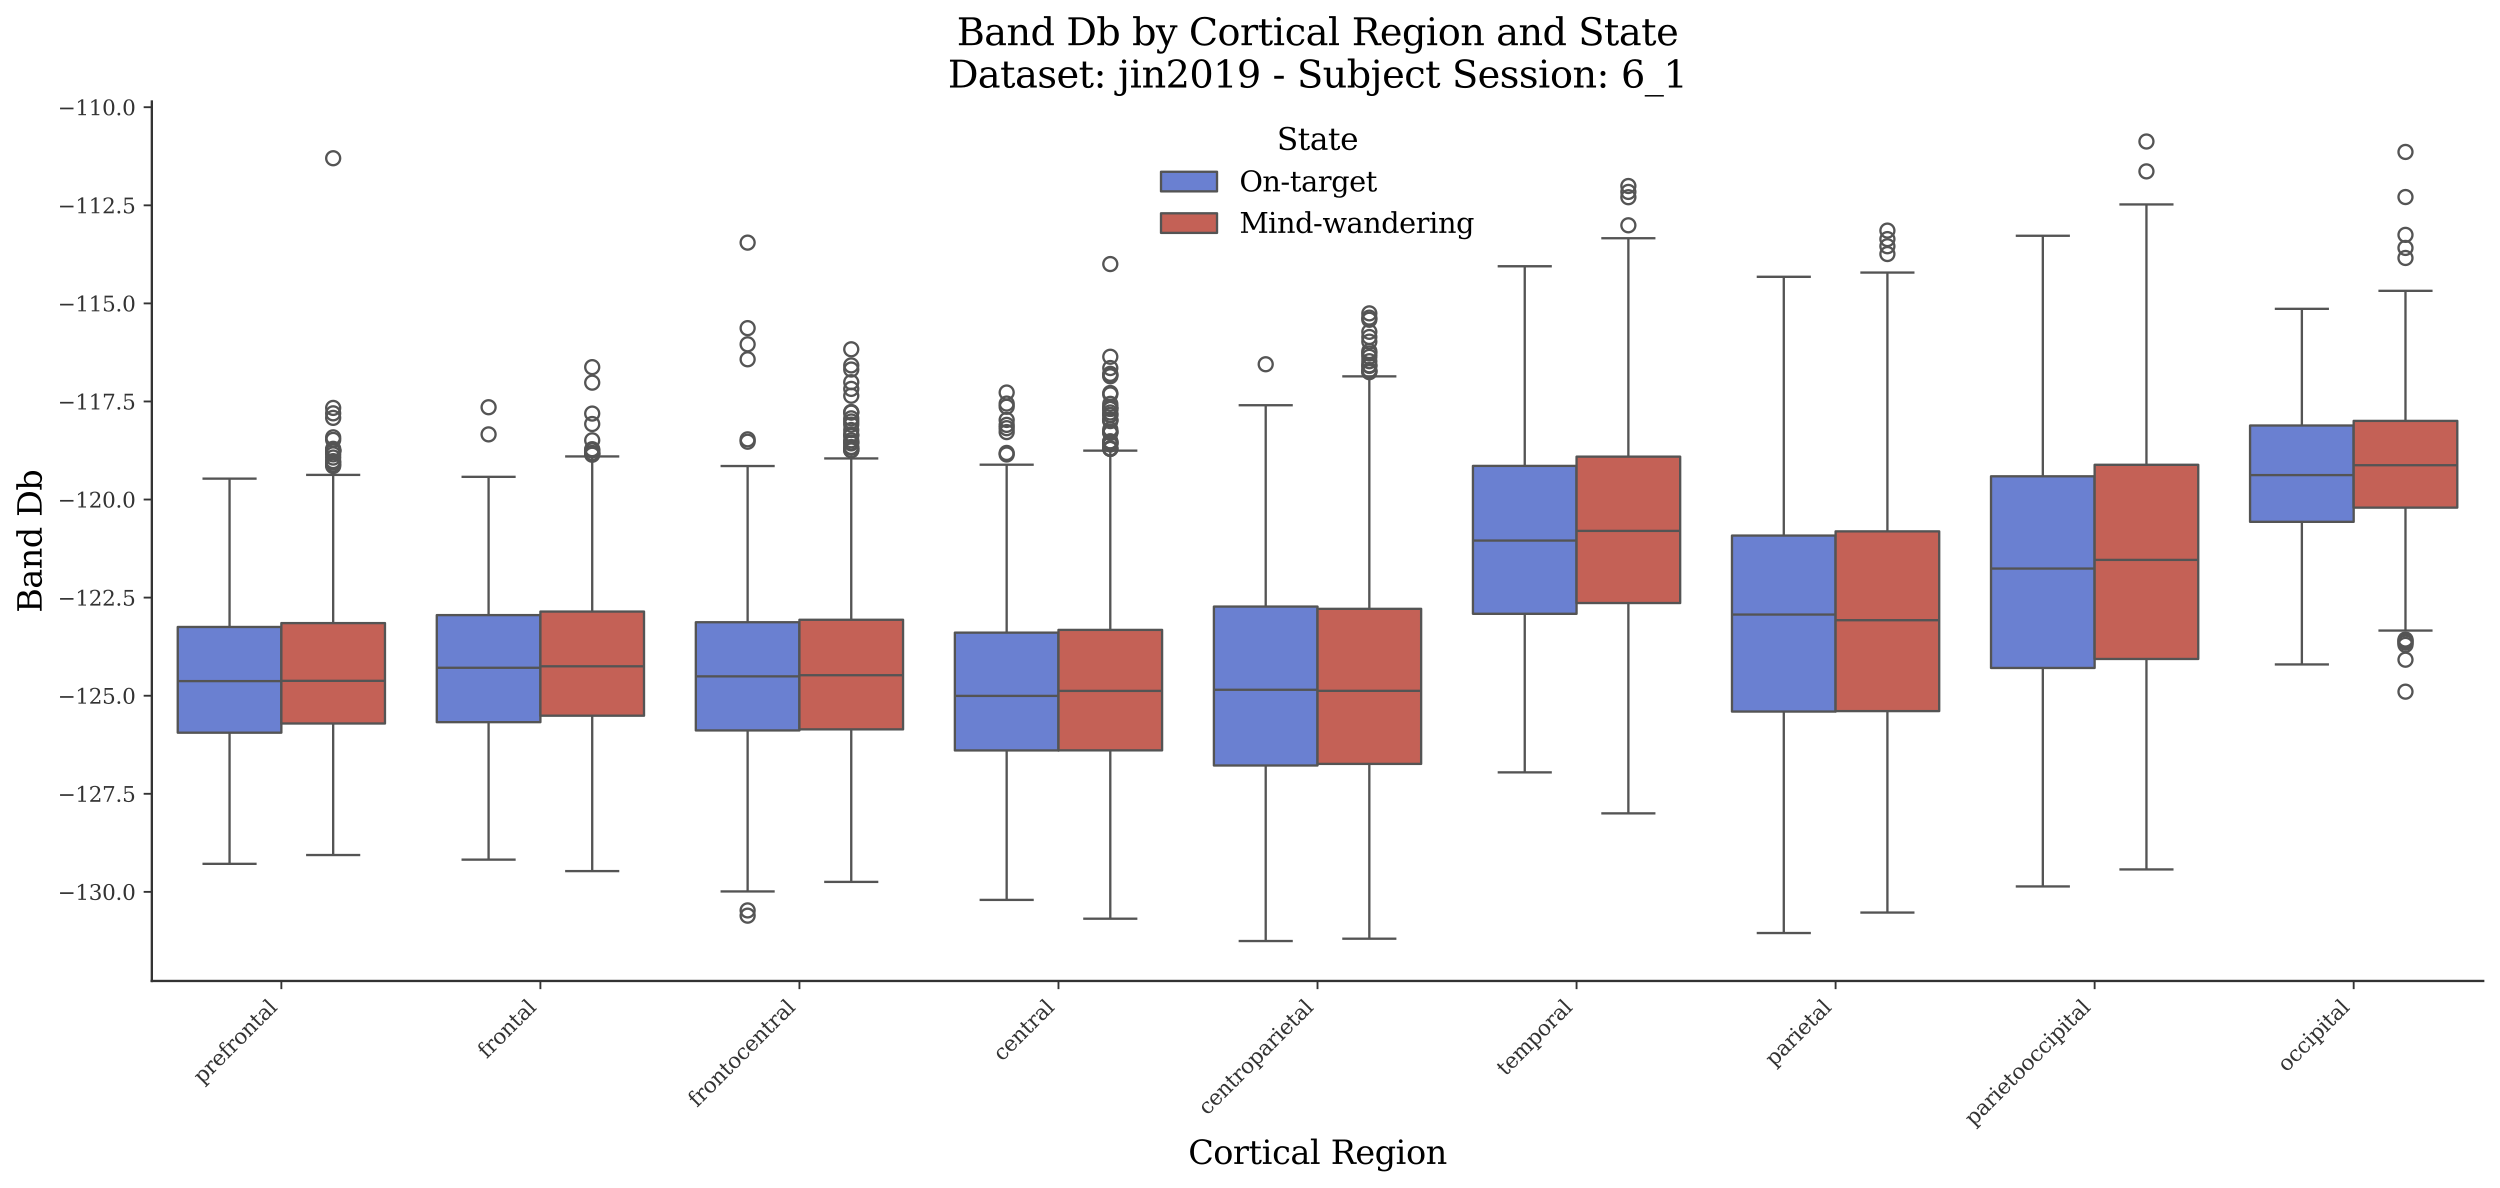 <?xml version="1.0" encoding="utf-8" standalone="no"?>
<!DOCTYPE svg PUBLIC "-//W3C//DTD SVG 1.1//EN"
  "http://www.w3.org/Graphics/SVG/1.1/DTD/svg11.dtd">
<svg xmlns:xlink="http://www.w3.org/1999/xlink" width="1071.146pt" height="509.014pt" viewBox="0 0 1071.146 509.014" xmlns="http://www.w3.org/2000/svg" version="1.1">
 <defs>
  <style type="text/css">*{stroke-linejoin: round; stroke-linecap: butt}</style>
 </defs>
 <g id="figure_1">
  <g id="patch_1">
   <path d="M 0 509.014 
L 1071.146 509.014 
L 1071.146 0 
L 0 0 
z
" style="fill: #ffffff"/>
  </g>
  <g id="axes_1">
   <g id="patch_2">
    <path d="M 65.056 420.314 
L 1063.946 420.314 
L 1063.946 43.502 
L 65.056 43.502 
z
" style="fill: #ffffff"/>
   </g>
   <g id="patch_3">
    <path d="M 120.55 -1803.133 
L 120.55 -1803.133 
L 120.55 -1803.133 
L 120.55 -1803.133 
z
" clip-path="url(#p49e5ecf6ea)" style="fill: #6a80d1; stroke: #545454; stroke-linejoin: miter"/>
   </g>
   <g id="patch_4">
    <path d="M 120.55 -1803.133 
L 120.55 -1803.133 
L 120.55 -1803.133 
L 120.55 -1803.133 
z
" clip-path="url(#p49e5ecf6ea)" style="fill: #c46156; stroke: #545454; stroke-linejoin: miter"/>
   </g>
   <g id="matplotlib.axis_1">
    <g id="xtick_1">
     <g id="line2d_1">
      <defs>
       <path id="m5a5ac211df" d="M 0 0 
L 0 3.5 
" style="stroke: #333333; stroke-width: 0.8"/>
      </defs>
      <g>
       <use xlink:href="#m5a5ac211df" x="120.55" y="420.314" style="fill: #333333; stroke: #333333; stroke-width: 0.8"/>
      </g>
     </g>
     <g id="text_1">
      <!-- prefrontal -->
      <g style="fill: #333333" transform="translate(86.629 464.747) rotate(-45) scale(0.09 -0.09)">
       <defs>
        <path id="DejaVuSerif-70" d="M 1313 1825 
L 1313 1497 
Q 1313 897 1542 583 
Q 1772 269 2209 269 
Q 2650 269 2876 622 
Q 3103 975 3103 1663 
Q 3103 2353 2876 2703 
Q 2650 3053 2209 3053 
Q 1772 3053 1542 2737 
Q 1313 2422 1313 1825 
z
M 738 2988 
L 184 2988 
L 184 3322 
L 1313 3322 
L 1313 2803 
Q 1481 3116 1742 3264 
Q 2003 3413 2388 3413 
Q 3000 3413 3387 2928 
Q 3775 2444 3775 1663 
Q 3775 881 3387 395 
Q 3000 -91 2388 -91 
Q 2003 -91 1742 57 
Q 1481 206 1313 519 
L 1313 -997 
L 1856 -997 
L 1856 -1331 
L 184 -1331 
L 184 -997 
L 738 -997 
L 738 2988 
z
" transform="scale(0.016)"/>
        <path id="DejaVuSerif-72" d="M 3059 3328 
L 3059 2497 
L 2728 2497 
Q 2713 2744 2591 2866 
Q 2469 2988 2234 2988 
Q 1809 2988 1582 2694 
Q 1356 2400 1356 1850 
L 1356 331 
L 2022 331 
L 2022 0 
L 263 0 
L 263 331 
L 781 331 
L 781 2994 
L 231 2994 
L 231 3322 
L 1356 3322 
L 1356 2731 
Q 1525 3078 1790 3245 
Q 2056 3413 2438 3413 
Q 2578 3413 2733 3391 
Q 2888 3369 3059 3328 
z
" transform="scale(0.016)"/>
        <path id="DejaVuSerif-65" d="M 3469 1600 
L 991 1600 
L 991 1575 
Q 991 903 1244 561 
Q 1497 219 1991 219 
Q 2369 219 2611 417 
Q 2853 616 2950 1006 
L 3413 1006 
Q 3275 459 2904 184 
Q 2534 -91 1931 -91 
Q 1203 -91 761 389 
Q 319 869 319 1663 
Q 319 2450 753 2931 
Q 1188 3413 1894 3413 
Q 2647 3413 3050 2948 
Q 3453 2484 3469 1600 
z
M 2791 1931 
Q 2772 2513 2545 2808 
Q 2319 3103 1894 3103 
Q 1497 3103 1269 2806 
Q 1041 2509 991 1931 
L 2791 1931 
z
" transform="scale(0.016)"/>
        <path id="DejaVuSerif-66" d="M 2753 4078 
L 2450 4078 
Q 2447 4313 2317 4434 
Q 2188 4556 1941 4556 
Q 1619 4556 1487 4379 
Q 1356 4203 1356 3750 
L 1356 3322 
L 2284 3322 
L 2284 2988 
L 1356 2988 
L 1356 331 
L 2094 331 
L 2094 0 
L 231 0 
L 231 331 
L 781 331 
L 781 2988 
L 231 2988 
L 231 3322 
L 781 3322 
L 781 3738 
Q 781 4294 1070 4578 
Q 1359 4863 1919 4863 
Q 2128 4863 2337 4825 
Q 2547 4788 2753 4709 
L 2753 4078 
z
" transform="scale(0.016)"/>
        <path id="DejaVuSerif-6f" d="M 1925 219 
Q 2388 219 2623 584 
Q 2859 950 2859 1663 
Q 2859 2375 2623 2739 
Q 2388 3103 1925 3103 
Q 1463 3103 1227 2739 
Q 991 2375 991 1663 
Q 991 950 1228 584 
Q 1466 219 1925 219 
z
M 1925 -91 
Q 1200 -91 759 389 
Q 319 869 319 1663 
Q 319 2456 758 2934 
Q 1197 3413 1925 3413 
Q 2653 3413 3092 2934 
Q 3531 2456 3531 1663 
Q 3531 869 3092 389 
Q 2653 -91 1925 -91 
z
" transform="scale(0.016)"/>
        <path id="DejaVuSerif-6e" d="M 263 0 
L 263 331 
L 781 331 
L 781 2988 
L 231 2988 
L 231 3322 
L 1356 3322 
L 1356 2731 
Q 1516 3069 1770 3241 
Q 2025 3413 2363 3413 
Q 2913 3413 3172 3097 
Q 3431 2781 3431 2113 
L 3431 331 
L 3944 331 
L 3944 0 
L 2356 0 
L 2356 331 
L 2853 331 
L 2853 1931 
Q 2853 2541 2703 2767 
Q 2553 2994 2175 2994 
Q 1775 2994 1565 2701 
Q 1356 2409 1356 1850 
L 1356 331 
L 1856 331 
L 1856 0 
L 263 0 
z
" transform="scale(0.016)"/>
        <path id="DejaVuSerif-74" d="M 691 2988 
L 184 2988 
L 184 3322 
L 691 3322 
L 691 4353 
L 1269 4353 
L 1269 3322 
L 2350 3322 
L 2350 2988 
L 1269 2988 
L 1269 878 
Q 1269 456 1350 337 
Q 1431 219 1650 219 
Q 1875 219 1978 351 
Q 2081 484 2088 781 
L 2522 781 
Q 2497 328 2275 118 
Q 2053 -91 1600 -91 
Q 1103 -91 897 129 
Q 691 350 691 878 
L 691 2988 
z
" transform="scale(0.016)"/>
        <path id="DejaVuSerif-61" d="M 2547 1044 
L 2547 1747 
L 1806 1747 
Q 1378 1747 1168 1562 
Q 959 1378 959 997 
Q 959 650 1171 447 
Q 1384 244 1747 244 
Q 2106 244 2326 466 
Q 2547 688 2547 1044 
z
M 3122 2075 
L 3122 331 
L 3634 331 
L 3634 0 
L 2547 0 
L 2547 359 
Q 2356 128 2106 18 
Q 1856 -91 1522 -91 
Q 969 -91 644 203 
Q 319 497 319 997 
Q 319 1513 691 1797 
Q 1063 2081 1741 2081 
L 2547 2081 
L 2547 2309 
Q 2547 2688 2317 2895 
Q 2088 3103 1672 3103 
Q 1328 3103 1125 2947 
Q 922 2791 872 2484 
L 575 2484 
L 575 3156 
Q 875 3284 1158 3348 
Q 1441 3413 1709 3413 
Q 2400 3413 2761 3070 
Q 3122 2728 3122 2075 
z
" transform="scale(0.016)"/>
        <path id="DejaVuSerif-6c" d="M 1313 331 
L 1856 331 
L 1856 0 
L 184 0 
L 184 331 
L 738 331 
L 738 4531 
L 184 4531 
L 184 4863 
L 1313 4863 
L 1313 331 
z
" transform="scale(0.016)"/>
       </defs>
       <use xlink:href="#DejaVuSerif-70"/>
       <use xlink:href="#DejaVuSerif-72" transform="translate(64.014 0)"/>
       <use xlink:href="#DejaVuSerif-65" transform="translate(111.816 0)"/>
       <use xlink:href="#DejaVuSerif-66" transform="translate(170.996 0)"/>
       <use xlink:href="#DejaVuSerif-72" transform="translate(208.008 0)"/>
       <use xlink:href="#DejaVuSerif-6f" transform="translate(255.811 0)"/>
       <use xlink:href="#DejaVuSerif-6e" transform="translate(316.016 0)"/>
       <use xlink:href="#DejaVuSerif-74" transform="translate(380.42 0)"/>
       <use xlink:href="#DejaVuSerif-61" transform="translate(420.605 0)"/>
       <use xlink:href="#DejaVuSerif-6c" transform="translate(480.225 0)"/>
      </g>
     </g>
    </g>
    <g id="xtick_2">
     <g id="line2d_2">
      <g>
       <use xlink:href="#m5a5ac211df" x="231.538" y="420.314" style="fill: #333333; stroke: #333333; stroke-width: 0.8"/>
      </g>
     </g>
     <g id="text_2">
      <!-- frontal -->
      <g style="fill: #333333" transform="translate(208.5 453.865) rotate(-45) scale(0.09 -0.09)">
       <use xlink:href="#DejaVuSerif-66"/>
       <use xlink:href="#DejaVuSerif-72" transform="translate(37.012 0)"/>
       <use xlink:href="#DejaVuSerif-6f" transform="translate(84.814 0)"/>
       <use xlink:href="#DejaVuSerif-6e" transform="translate(145.02 0)"/>
       <use xlink:href="#DejaVuSerif-74" transform="translate(209.424 0)"/>
       <use xlink:href="#DejaVuSerif-61" transform="translate(249.609 0)"/>
       <use xlink:href="#DejaVuSerif-6c" transform="translate(309.229 0)"/>
      </g>
     </g>
    </g>
    <g id="xtick_3">
     <g id="line2d_3">
      <g>
       <use xlink:href="#m5a5ac211df" x="342.526" y="420.314" style="fill: #333333; stroke: #333333; stroke-width: 0.8"/>
      </g>
     </g>
     <g id="text_3">
      <!-- frontocentral -->
      <g style="fill: #333333" transform="translate(298.627 474.725) rotate(-45) scale(0.09 -0.09)">
       <defs>
        <path id="DejaVuSerif-63" d="M 3291 997 
Q 3169 466 2822 187 
Q 2475 -91 1925 -91 
Q 1200 -91 759 389 
Q 319 869 319 1663 
Q 319 2459 759 2936 
Q 1200 3413 1925 3413 
Q 2241 3413 2553 3339 
Q 2866 3266 3181 3116 
L 3181 2266 
L 2847 2266 
Q 2781 2703 2561 2903 
Q 2341 3103 1931 3103 
Q 1466 3103 1228 2742 
Q 991 2381 991 1663 
Q 991 944 1227 581 
Q 1463 219 1931 219 
Q 2303 219 2525 412 
Q 2747 606 2828 997 
L 3291 997 
z
" transform="scale(0.016)"/>
       </defs>
       <use xlink:href="#DejaVuSerif-66"/>
       <use xlink:href="#DejaVuSerif-72" transform="translate(37.012 0)"/>
       <use xlink:href="#DejaVuSerif-6f" transform="translate(84.814 0)"/>
       <use xlink:href="#DejaVuSerif-6e" transform="translate(145.02 0)"/>
       <use xlink:href="#DejaVuSerif-74" transform="translate(209.424 0)"/>
       <use xlink:href="#DejaVuSerif-6f" transform="translate(249.609 0)"/>
       <use xlink:href="#DejaVuSerif-63" transform="translate(309.814 0)"/>
       <use xlink:href="#DejaVuSerif-65" transform="translate(365.82 0)"/>
       <use xlink:href="#DejaVuSerif-6e" transform="translate(425 0)"/>
       <use xlink:href="#DejaVuSerif-74" transform="translate(489.404 0)"/>
       <use xlink:href="#DejaVuSerif-72" transform="translate(529.59 0)"/>
       <use xlink:href="#DejaVuSerif-61" transform="translate(577.393 0)"/>
       <use xlink:href="#DejaVuSerif-6c" transform="translate(637.012 0)"/>
      </g>
     </g>
    </g>
    <g id="xtick_4">
     <g id="line2d_4">
      <g>
       <use xlink:href="#m5a5ac211df" x="453.514" y="420.314" style="fill: #333333; stroke: #333333; stroke-width: 0.8"/>
      </g>
     </g>
     <g id="text_4">
      <!-- central -->
      <g style="fill: #333333" transform="translate(429.332 455.008) rotate(-45) scale(0.09 -0.09)">
       <use xlink:href="#DejaVuSerif-63"/>
       <use xlink:href="#DejaVuSerif-65" transform="translate(56.006 0)"/>
       <use xlink:href="#DejaVuSerif-6e" transform="translate(115.186 0)"/>
       <use xlink:href="#DejaVuSerif-74" transform="translate(179.59 0)"/>
       <use xlink:href="#DejaVuSerif-72" transform="translate(219.775 0)"/>
       <use xlink:href="#DejaVuSerif-61" transform="translate(267.578 0)"/>
       <use xlink:href="#DejaVuSerif-6c" transform="translate(327.197 0)"/>
      </g>
     </g>
    </g>
    <g id="xtick_5">
     <g id="line2d_5">
      <g>
       <use xlink:href="#m5a5ac211df" x="564.501" y="420.314" style="fill: #333333; stroke: #333333; stroke-width: 0.8"/>
      </g>
     </g>
     <g id="text_5">
      <!-- centroparietal -->
      <g style="fill: #333333" transform="translate(517.218 478.11) rotate(-45) scale(0.09 -0.09)">
       <defs>
        <path id="DejaVuSerif-69" d="M 622 4353 
Q 622 4497 726 4603 
Q 831 4709 978 4709 
Q 1122 4709 1226 4603 
Q 1331 4497 1331 4353 
Q 1331 4206 1228 4103 
Q 1125 4000 978 4000 
Q 831 4000 726 4103 
Q 622 4206 622 4353 
z
M 1356 331 
L 1900 331 
L 1900 0 
L 231 0 
L 231 331 
L 781 331 
L 781 2988 
L 231 2988 
L 231 3322 
L 1356 3322 
L 1356 331 
z
" transform="scale(0.016)"/>
       </defs>
       <use xlink:href="#DejaVuSerif-63"/>
       <use xlink:href="#DejaVuSerif-65" transform="translate(56.006 0)"/>
       <use xlink:href="#DejaVuSerif-6e" transform="translate(115.186 0)"/>
       <use xlink:href="#DejaVuSerif-74" transform="translate(179.59 0)"/>
       <use xlink:href="#DejaVuSerif-72" transform="translate(219.775 0)"/>
       <use xlink:href="#DejaVuSerif-6f" transform="translate(267.578 0)"/>
       <use xlink:href="#DejaVuSerif-70" transform="translate(327.783 0)"/>
       <use xlink:href="#DejaVuSerif-61" transform="translate(391.797 0)"/>
       <use xlink:href="#DejaVuSerif-72" transform="translate(451.416 0)"/>
       <use xlink:href="#DejaVuSerif-69" transform="translate(499.219 0)"/>
       <use xlink:href="#DejaVuSerif-65" transform="translate(531.201 0)"/>
       <use xlink:href="#DejaVuSerif-74" transform="translate(590.381 0)"/>
       <use xlink:href="#DejaVuSerif-61" transform="translate(630.566 0)"/>
       <use xlink:href="#DejaVuSerif-6c" transform="translate(690.186 0)"/>
      </g>
     </g>
    </g>
    <g id="xtick_6">
     <g id="line2d_6">
      <g>
       <use xlink:href="#m5a5ac211df" x="675.489" y="420.314" style="fill: #333333; stroke: #333333; stroke-width: 0.8"/>
      </g>
     </g>
     <g id="text_6">
      <!-- temporal -->
      <g style="fill: #333333" transform="translate(645.03 461.286) rotate(-45) scale(0.09 -0.09)">
       <defs>
        <path id="DejaVuSerif-6d" d="M 3316 2675 
Q 3481 3041 3739 3227 
Q 3997 3413 4341 3413 
Q 4863 3413 5119 3089 
Q 5375 2766 5375 2113 
L 5375 331 
L 5894 331 
L 5894 0 
L 4300 0 
L 4300 331 
L 4800 331 
L 4800 2047 
Q 4800 2556 4650 2772 
Q 4500 2988 4153 2988 
Q 3769 2988 3567 2697 
Q 3366 2406 3366 1850 
L 3366 331 
L 3866 331 
L 3866 0 
L 2291 0 
L 2291 331 
L 2791 331 
L 2791 2069 
Q 2791 2566 2641 2777 
Q 2491 2988 2144 2988 
Q 1759 2988 1557 2697 
Q 1356 2406 1356 1850 
L 1356 331 
L 1856 331 
L 1856 0 
L 263 0 
L 263 331 
L 781 331 
L 781 2994 
L 231 2994 
L 231 3322 
L 1356 3322 
L 1356 2731 
Q 1516 3063 1762 3238 
Q 2009 3413 2322 3413 
Q 2709 3413 2968 3220 
Q 3228 3028 3316 2675 
z
" transform="scale(0.016)"/>
       </defs>
       <use xlink:href="#DejaVuSerif-74"/>
       <use xlink:href="#DejaVuSerif-65" transform="translate(40.186 0)"/>
       <use xlink:href="#DejaVuSerif-6d" transform="translate(99.365 0)"/>
       <use xlink:href="#DejaVuSerif-70" transform="translate(194.189 0)"/>
       <use xlink:href="#DejaVuSerif-6f" transform="translate(258.203 0)"/>
       <use xlink:href="#DejaVuSerif-72" transform="translate(318.408 0)"/>
       <use xlink:href="#DejaVuSerif-61" transform="translate(366.211 0)"/>
       <use xlink:href="#DejaVuSerif-6c" transform="translate(425.83 0)"/>
      </g>
     </g>
    </g>
    <g id="xtick_7">
     <g id="line2d_7">
      <g>
       <use xlink:href="#m5a5ac211df" x="786.477" y="420.314" style="fill: #333333; stroke: #333333; stroke-width: 0.8"/>
      </g>
     </g>
     <g id="text_7">
      <!-- parietal -->
      <g style="fill: #333333" transform="translate(760.054 457.25) rotate(-45) scale(0.09 -0.09)">
       <use xlink:href="#DejaVuSerif-70"/>
       <use xlink:href="#DejaVuSerif-61" transform="translate(64.014 0)"/>
       <use xlink:href="#DejaVuSerif-72" transform="translate(123.633 0)"/>
       <use xlink:href="#DejaVuSerif-69" transform="translate(171.436 0)"/>
       <use xlink:href="#DejaVuSerif-65" transform="translate(203.418 0)"/>
       <use xlink:href="#DejaVuSerif-74" transform="translate(262.598 0)"/>
       <use xlink:href="#DejaVuSerif-61" transform="translate(302.783 0)"/>
       <use xlink:href="#DejaVuSerif-6c" transform="translate(362.402 0)"/>
      </g>
     </g>
    </g>
    <g id="xtick_8">
     <g id="line2d_8">
      <g>
       <use xlink:href="#m5a5ac211df" x="897.465" y="420.314" style="fill: #333333; stroke: #333333; stroke-width: 0.8"/>
      </g>
     </g>
     <g id="text_8">
      <!-- parietooccipital -->
      <g style="fill: #333333" transform="translate(845.549 482.742) rotate(-45) scale(0.09 -0.09)">
       <use xlink:href="#DejaVuSerif-70"/>
       <use xlink:href="#DejaVuSerif-61" transform="translate(64.014 0)"/>
       <use xlink:href="#DejaVuSerif-72" transform="translate(123.633 0)"/>
       <use xlink:href="#DejaVuSerif-69" transform="translate(171.436 0)"/>
       <use xlink:href="#DejaVuSerif-65" transform="translate(203.418 0)"/>
       <use xlink:href="#DejaVuSerif-74" transform="translate(262.598 0)"/>
       <use xlink:href="#DejaVuSerif-6f" transform="translate(302.783 0)"/>
       <use xlink:href="#DejaVuSerif-6f" transform="translate(362.988 0)"/>
       <use xlink:href="#DejaVuSerif-63" transform="translate(423.193 0)"/>
       <use xlink:href="#DejaVuSerif-63" transform="translate(479.199 0)"/>
       <use xlink:href="#DejaVuSerif-69" transform="translate(535.205 0)"/>
       <use xlink:href="#DejaVuSerif-70" transform="translate(567.188 0)"/>
       <use xlink:href="#DejaVuSerif-69" transform="translate(631.201 0)"/>
       <use xlink:href="#DejaVuSerif-74" transform="translate(663.184 0)"/>
       <use xlink:href="#DejaVuSerif-61" transform="translate(703.369 0)"/>
       <use xlink:href="#DejaVuSerif-6c" transform="translate(762.988 0)"/>
      </g>
     </g>
    </g>
    <g id="xtick_9">
     <g id="line2d_9">
      <g>
       <use xlink:href="#m5a5ac211df" x="1008.453" y="420.314" style="fill: #333333; stroke: #333333; stroke-width: 0.8"/>
      </g>
     </g>
     <g id="text_9">
      <!-- occipital -->
      <g style="fill: #333333" transform="translate(979.638 459.641) rotate(-45) scale(0.09 -0.09)">
       <use xlink:href="#DejaVuSerif-6f"/>
       <use xlink:href="#DejaVuSerif-63" transform="translate(60.205 0)"/>
       <use xlink:href="#DejaVuSerif-63" transform="translate(116.211 0)"/>
       <use xlink:href="#DejaVuSerif-69" transform="translate(172.217 0)"/>
       <use xlink:href="#DejaVuSerif-70" transform="translate(204.199 0)"/>
       <use xlink:href="#DejaVuSerif-69" transform="translate(268.213 0)"/>
       <use xlink:href="#DejaVuSerif-74" transform="translate(300.195 0)"/>
       <use xlink:href="#DejaVuSerif-61" transform="translate(340.381 0)"/>
       <use xlink:href="#DejaVuSerif-6c" transform="translate(400 0)"/>
      </g>
     </g>
    </g>
    <g id="text_10">
     <!-- Cortical Region -->
     <g transform="translate(509.119 498.704) scale(0.14 -0.14)">
      <defs>
       <path id="DejaVuSerif-43" d="M 4513 1234 
Q 4306 581 3820 245 
Q 3334 -91 2591 -91 
Q 2134 -91 1743 65 
Q 1353 222 1050 525 
Q 700 875 529 1320 
Q 359 1766 359 2328 
Q 359 3416 987 4083 
Q 1616 4750 2644 4750 
Q 3025 4750 3456 4650 
Q 3888 4550 4384 4347 
L 4384 3272 
L 4031 3272 
Q 3916 3859 3567 4137 
Q 3219 4416 2591 4416 
Q 1844 4416 1459 3886 
Q 1075 3356 1075 2328 
Q 1075 1303 1459 773 
Q 1844 244 2591 244 
Q 3113 244 3450 492 
Q 3788 741 3938 1234 
L 4513 1234 
z
" transform="scale(0.016)"/>
       <path id="DejaVuSerif-20" transform="scale(0.016)"/>
       <path id="DejaVuSerif-52" d="M 3066 2316 
Q 3284 2256 3442 2114 
Q 3600 1972 3725 1716 
L 4403 331 
L 4972 331 
L 4972 0 
L 3872 0 
L 3144 1484 
Q 2934 1916 2759 2042 
Q 2584 2169 2278 2169 
L 1581 2169 
L 1581 331 
L 2241 331 
L 2241 0 
L 353 0 
L 353 331 
L 947 331 
L 947 4331 
L 353 4331 
L 353 4666 
L 2719 4666 
Q 3400 4666 3770 4341 
Q 4141 4016 4141 3419 
Q 4141 2938 3870 2661 
Q 3600 2384 3066 2316 
z
M 1581 2503 
L 2503 2503 
Q 2975 2503 3200 2726 
Q 3425 2950 3425 3419 
Q 3425 3888 3200 4109 
Q 2975 4331 2503 4331 
L 1581 4331 
L 1581 2503 
z
" transform="scale(0.016)"/>
       <path id="DejaVuSerif-67" d="M 3359 2988 
L 3359 72 
Q 3359 -644 2965 -1033 
Q 2572 -1422 1844 -1422 
Q 1516 -1422 1216 -1362 
Q 916 -1303 641 -1184 
L 641 -488 
L 941 -488 
Q 997 -813 1206 -963 
Q 1416 -1113 1806 -1113 
Q 2313 -1113 2548 -827 
Q 2784 -541 2784 72 
L 2784 519 
Q 2616 206 2355 57 
Q 2094 -91 1709 -91 
Q 1097 -91 708 395 
Q 319 881 319 1663 
Q 319 2444 706 2928 
Q 1094 3413 1709 3413 
Q 2094 3413 2355 3264 
Q 2616 3116 2784 2803 
L 2784 3322 
L 3909 3322 
L 3909 2988 
L 3359 2988 
z
M 2784 1825 
Q 2784 2422 2554 2737 
Q 2325 3053 1888 3053 
Q 1444 3053 1217 2703 
Q 991 2353 991 1663 
Q 991 975 1217 622 
Q 1444 269 1888 269 
Q 2325 269 2554 583 
Q 2784 897 2784 1497 
L 2784 1825 
z
" transform="scale(0.016)"/>
      </defs>
      <use xlink:href="#DejaVuSerif-43"/>
      <use xlink:href="#DejaVuSerif-6f" transform="translate(76.514 0)"/>
      <use xlink:href="#DejaVuSerif-72" transform="translate(136.719 0)"/>
      <use xlink:href="#DejaVuSerif-74" transform="translate(184.521 0)"/>
      <use xlink:href="#DejaVuSerif-69" transform="translate(224.707 0)"/>
      <use xlink:href="#DejaVuSerif-63" transform="translate(256.689 0)"/>
      <use xlink:href="#DejaVuSerif-61" transform="translate(312.695 0)"/>
      <use xlink:href="#DejaVuSerif-6c" transform="translate(372.314 0)"/>
      <use xlink:href="#DejaVuSerif-20" transform="translate(404.297 0)"/>
      <use xlink:href="#DejaVuSerif-52" transform="translate(436.084 0)"/>
      <use xlink:href="#DejaVuSerif-65" transform="translate(511.377 0)"/>
      <use xlink:href="#DejaVuSerif-67" transform="translate(570.557 0)"/>
      <use xlink:href="#DejaVuSerif-69" transform="translate(634.57 0)"/>
      <use xlink:href="#DejaVuSerif-6f" transform="translate(666.553 0)"/>
      <use xlink:href="#DejaVuSerif-6e" transform="translate(726.758 0)"/>
     </g>
    </g>
   </g>
   <g id="matplotlib.axis_2">
    <g id="ytick_1">
     <g id="line2d_10">
      <defs>
       <path id="mcaa8f3b919" d="M 0 0 
L -3.5 0 
" style="stroke: #333333; stroke-width: 0.8"/>
      </defs>
      <g>
       <use xlink:href="#mcaa8f3b919" x="65.056" y="382.134" style="fill: #333333; stroke: #333333; stroke-width: 0.8"/>
      </g>
     </g>
     <g id="text_11">
      <!-- −130.0 -->
      <g style="fill: #333333" transform="translate(24.749 385.554) scale(0.09 -0.09)">
       <defs>
        <path id="DejaVuSerif-2212" d="M 678 2259 
L 4684 2259 
L 4684 1753 
L 678 1753 
L 678 2259 
z
" transform="scale(0.016)"/>
        <path id="DejaVuSerif-31" d="M 909 0 
L 909 331 
L 1722 331 
L 1722 4213 
L 781 3603 
L 781 4013 
L 1919 4750 
L 2350 4750 
L 2350 331 
L 3163 331 
L 3163 0 
L 909 0 
z
" transform="scale(0.016)"/>
        <path id="DejaVuSerif-33" d="M 622 4469 
Q 988 4606 1323 4678 
Q 1659 4750 1953 4750 
Q 2638 4750 3022 4454 
Q 3406 4159 3406 3634 
Q 3406 3213 3140 2930 
Q 2875 2647 2388 2547 
Q 2963 2466 3280 2130 
Q 3597 1794 3597 1259 
Q 3597 606 3158 257 
Q 2719 -91 1894 -91 
Q 1528 -91 1179 -12 
Q 831 66 488 225 
L 488 1131 
L 838 1131 
Q 869 681 1141 450 
Q 1413 219 1906 219 
Q 2384 219 2661 495 
Q 2938 772 2938 1253 
Q 2938 1803 2653 2086 
Q 2369 2369 1819 2369 
L 1522 2369 
L 1522 2688 
L 1678 2688 
Q 2225 2688 2498 2914 
Q 2772 3141 2772 3597 
Q 2772 4006 2547 4223 
Q 2322 4441 1900 4441 
Q 1478 4441 1245 4241 
Q 1013 4041 972 3647 
L 622 3647 
L 622 4469 
z
" transform="scale(0.016)"/>
        <path id="DejaVuSerif-30" d="M 2034 219 
Q 2513 219 2750 744 
Q 2988 1269 2988 2328 
Q 2988 3391 2750 3916 
Q 2513 4441 2034 4441 
Q 1556 4441 1318 3916 
Q 1081 3391 1081 2328 
Q 1081 1269 1318 744 
Q 1556 219 2034 219 
z
M 2034 -91 
Q 1275 -91 848 546 
Q 422 1184 422 2328 
Q 422 3475 848 4112 
Q 1275 4750 2034 4750 
Q 2797 4750 3222 4112 
Q 3647 3475 3647 2328 
Q 3647 1184 3222 546 
Q 2797 -91 2034 -91 
z
" transform="scale(0.016)"/>
        <path id="DejaVuSerif-2e" d="M 603 325 
Q 603 500 722 622 
Q 841 744 1019 744 
Q 1191 744 1312 622 
Q 1434 500 1434 325 
Q 1434 153 1312 31 
Q 1191 -91 1019 -91 
Q 841 -91 722 29 
Q 603 150 603 325 
z
" transform="scale(0.016)"/>
       </defs>
       <use xlink:href="#DejaVuSerif-2212"/>
       <use xlink:href="#DejaVuSerif-31" transform="translate(83.789 0)"/>
       <use xlink:href="#DejaVuSerif-33" transform="translate(147.412 0)"/>
       <use xlink:href="#DejaVuSerif-30" transform="translate(211.035 0)"/>
       <use xlink:href="#DejaVuSerif-2e" transform="translate(274.658 0)"/>
       <use xlink:href="#DejaVuSerif-30" transform="translate(306.445 0)"/>
      </g>
     </g>
    </g>
    <g id="ytick_2">
     <g id="line2d_11">
      <g>
       <use xlink:href="#mcaa8f3b919" x="65.056" y="340.11" style="fill: #333333; stroke: #333333; stroke-width: 0.8"/>
      </g>
     </g>
     <g id="text_12">
      <!-- −127.5 -->
      <g style="fill: #333333" transform="translate(24.749 343.529) scale(0.09 -0.09)">
       <defs>
        <path id="DejaVuSerif-32" d="M 819 3553 
L 469 3553 
L 469 4384 
Q 803 4563 1142 4656 
Q 1481 4750 1806 4750 
Q 2534 4750 2956 4397 
Q 3378 4044 3378 3438 
Q 3378 2753 2422 1800 
Q 2347 1728 2309 1691 
L 1131 513 
L 3078 513 
L 3078 1088 
L 3444 1088 
L 3444 0 
L 434 0 
L 434 341 
L 1850 1753 
Q 2319 2222 2519 2614 
Q 2719 3006 2719 3438 
Q 2719 3909 2473 4175 
Q 2228 4441 1797 4441 
Q 1350 4441 1106 4219 
Q 863 3997 819 3553 
z
" transform="scale(0.016)"/>
        <path id="DejaVuSerif-37" d="M 3609 4347 
L 1784 0 
L 1319 0 
L 3059 4153 
L 903 4153 
L 903 3578 
L 538 3578 
L 538 4666 
L 3609 4666 
L 3609 4347 
z
" transform="scale(0.016)"/>
        <path id="DejaVuSerif-35" d="M 3219 4666 
L 3219 4153 
L 1081 4153 
L 1081 2816 
Q 1244 2928 1461 2984 
Q 1678 3041 1947 3041 
Q 2703 3041 3140 2622 
Q 3578 2203 3578 1478 
Q 3578 738 3136 323 
Q 2694 -91 1894 -91 
Q 1572 -91 1234 -12 
Q 897 66 544 225 
L 544 1131 
L 897 1131 
Q 925 688 1179 453 
Q 1434 219 1894 219 
Q 2388 219 2653 544 
Q 2919 869 2919 1478 
Q 2919 2084 2655 2407 
Q 2391 2731 1894 2731 
Q 1613 2731 1398 2631 
Q 1184 2531 1019 2322 
L 750 2322 
L 750 4666 
L 3219 4666 
z
" transform="scale(0.016)"/>
       </defs>
       <use xlink:href="#DejaVuSerif-2212"/>
       <use xlink:href="#DejaVuSerif-31" transform="translate(83.789 0)"/>
       <use xlink:href="#DejaVuSerif-32" transform="translate(147.412 0)"/>
       <use xlink:href="#DejaVuSerif-37" transform="translate(211.035 0)"/>
       <use xlink:href="#DejaVuSerif-2e" transform="translate(274.658 0)"/>
       <use xlink:href="#DejaVuSerif-35" transform="translate(306.445 0)"/>
      </g>
     </g>
    </g>
    <g id="ytick_3">
     <g id="line2d_12">
      <g>
       <use xlink:href="#mcaa8f3b919" x="65.056" y="298.086" style="fill: #333333; stroke: #333333; stroke-width: 0.8"/>
      </g>
     </g>
     <g id="text_13">
      <!-- −125.0 -->
      <g style="fill: #333333" transform="translate(24.749 301.505) scale(0.09 -0.09)">
       <use xlink:href="#DejaVuSerif-2212"/>
       <use xlink:href="#DejaVuSerif-31" transform="translate(83.789 0)"/>
       <use xlink:href="#DejaVuSerif-32" transform="translate(147.412 0)"/>
       <use xlink:href="#DejaVuSerif-35" transform="translate(211.035 0)"/>
       <use xlink:href="#DejaVuSerif-2e" transform="translate(274.658 0)"/>
       <use xlink:href="#DejaVuSerif-30" transform="translate(306.445 0)"/>
      </g>
     </g>
    </g>
    <g id="ytick_4">
     <g id="line2d_13">
      <g>
       <use xlink:href="#mcaa8f3b919" x="65.056" y="256.061" style="fill: #333333; stroke: #333333; stroke-width: 0.8"/>
      </g>
     </g>
     <g id="text_14">
      <!-- −122.5 -->
      <g style="fill: #333333" transform="translate(24.749 259.481) scale(0.09 -0.09)">
       <use xlink:href="#DejaVuSerif-2212"/>
       <use xlink:href="#DejaVuSerif-31" transform="translate(83.789 0)"/>
       <use xlink:href="#DejaVuSerif-32" transform="translate(147.412 0)"/>
       <use xlink:href="#DejaVuSerif-32" transform="translate(211.035 0)"/>
       <use xlink:href="#DejaVuSerif-2e" transform="translate(274.658 0)"/>
       <use xlink:href="#DejaVuSerif-35" transform="translate(306.445 0)"/>
      </g>
     </g>
    </g>
    <g id="ytick_5">
     <g id="line2d_14">
      <g>
       <use xlink:href="#mcaa8f3b919" x="65.056" y="214.037" style="fill: #333333; stroke: #333333; stroke-width: 0.8"/>
      </g>
     </g>
     <g id="text_15">
      <!-- −120.0 -->
      <g style="fill: #333333" transform="translate(24.749 217.456) scale(0.09 -0.09)">
       <use xlink:href="#DejaVuSerif-2212"/>
       <use xlink:href="#DejaVuSerif-31" transform="translate(83.789 0)"/>
       <use xlink:href="#DejaVuSerif-32" transform="translate(147.412 0)"/>
       <use xlink:href="#DejaVuSerif-30" transform="translate(211.035 0)"/>
       <use xlink:href="#DejaVuSerif-2e" transform="translate(274.658 0)"/>
       <use xlink:href="#DejaVuSerif-30" transform="translate(306.445 0)"/>
      </g>
     </g>
    </g>
    <g id="ytick_6">
     <g id="line2d_15">
      <g>
       <use xlink:href="#mcaa8f3b919" x="65.056" y="172.013" style="fill: #333333; stroke: #333333; stroke-width: 0.8"/>
      </g>
     </g>
     <g id="text_16">
      <!-- −117.5 -->
      <g style="fill: #333333" transform="translate(24.749 175.432) scale(0.09 -0.09)">
       <use xlink:href="#DejaVuSerif-2212"/>
       <use xlink:href="#DejaVuSerif-31" transform="translate(83.789 0)"/>
       <use xlink:href="#DejaVuSerif-31" transform="translate(147.412 0)"/>
       <use xlink:href="#DejaVuSerif-37" transform="translate(211.035 0)"/>
       <use xlink:href="#DejaVuSerif-2e" transform="translate(274.658 0)"/>
       <use xlink:href="#DejaVuSerif-35" transform="translate(306.445 0)"/>
      </g>
     </g>
    </g>
    <g id="ytick_7">
     <g id="line2d_16">
      <g>
       <use xlink:href="#mcaa8f3b919" x="65.056" y="129.988" style="fill: #333333; stroke: #333333; stroke-width: 0.8"/>
      </g>
     </g>
     <g id="text_17">
      <!-- −115.0 -->
      <g style="fill: #333333" transform="translate(24.749 133.407) scale(0.09 -0.09)">
       <use xlink:href="#DejaVuSerif-2212"/>
       <use xlink:href="#DejaVuSerif-31" transform="translate(83.789 0)"/>
       <use xlink:href="#DejaVuSerif-31" transform="translate(147.412 0)"/>
       <use xlink:href="#DejaVuSerif-35" transform="translate(211.035 0)"/>
       <use xlink:href="#DejaVuSerif-2e" transform="translate(274.658 0)"/>
       <use xlink:href="#DejaVuSerif-30" transform="translate(306.445 0)"/>
      </g>
     </g>
    </g>
    <g id="ytick_8">
     <g id="line2d_17">
      <g>
       <use xlink:href="#mcaa8f3b919" x="65.056" y="87.964" style="fill: #333333; stroke: #333333; stroke-width: 0.8"/>
      </g>
     </g>
     <g id="text_18">
      <!-- −112.5 -->
      <g style="fill: #333333" transform="translate(24.749 91.383) scale(0.09 -0.09)">
       <use xlink:href="#DejaVuSerif-2212"/>
       <use xlink:href="#DejaVuSerif-31" transform="translate(83.789 0)"/>
       <use xlink:href="#DejaVuSerif-31" transform="translate(147.412 0)"/>
       <use xlink:href="#DejaVuSerif-32" transform="translate(211.035 0)"/>
       <use xlink:href="#DejaVuSerif-2e" transform="translate(274.658 0)"/>
       <use xlink:href="#DejaVuSerif-35" transform="translate(306.445 0)"/>
      </g>
     </g>
    </g>
    <g id="ytick_9">
     <g id="line2d_18">
      <g>
       <use xlink:href="#mcaa8f3b919" x="65.056" y="45.939" style="fill: #333333; stroke: #333333; stroke-width: 0.8"/>
      </g>
     </g>
     <g id="text_19">
      <!-- −110.0 -->
      <g style="fill: #333333" transform="translate(24.749 49.359) scale(0.09 -0.09)">
       <use xlink:href="#DejaVuSerif-2212"/>
       <use xlink:href="#DejaVuSerif-31" transform="translate(83.789 0)"/>
       <use xlink:href="#DejaVuSerif-31" transform="translate(147.412 0)"/>
       <use xlink:href="#DejaVuSerif-30" transform="translate(211.035 0)"/>
       <use xlink:href="#DejaVuSerif-2e" transform="translate(274.658 0)"/>
       <use xlink:href="#DejaVuSerif-30" transform="translate(306.445 0)"/>
      </g>
     </g>
    </g>
    <g id="text_20">
     <!-- Band Db -->
     <g transform="translate(17.838 262.533) rotate(-90) scale(0.14 -0.14)">
      <defs>
       <path id="DejaVuSerif-42" d="M 1581 331 
L 2516 331 
Q 3078 331 3337 575 
Q 3597 819 3597 1350 
Q 3597 1878 3339 2120 
Q 3081 2363 2516 2363 
L 1581 2363 
L 1581 331 
z
M 1581 2694 
L 2375 2694 
Q 2888 2694 3123 2891 
Q 3359 3088 3359 3513 
Q 3359 3941 3123 4136 
Q 2888 4331 2375 4331 
L 1581 4331 
L 1581 2694 
z
M 353 0 
L 353 331 
L 947 331 
L 947 4331 
L 353 4331 
L 353 4666 
L 2656 4666 
Q 3363 4666 3720 4377 
Q 4078 4088 4078 3513 
Q 4078 3097 3829 2850 
Q 3581 2603 3103 2547 
Q 3697 2472 4005 2167 
Q 4313 1863 4313 1350 
Q 4313 656 3875 328 
Q 3438 0 2509 0 
L 353 0 
z
" transform="scale(0.016)"/>
       <path id="DejaVuSerif-64" d="M 3359 331 
L 3909 331 
L 3909 0 
L 2784 0 
L 2784 519 
Q 2616 206 2355 57 
Q 2094 -91 1709 -91 
Q 1097 -91 708 395 
Q 319 881 319 1663 
Q 319 2444 706 2928 
Q 1094 3413 1709 3413 
Q 2094 3413 2355 3264 
Q 2616 3116 2784 2803 
L 2784 4531 
L 2241 4531 
L 2241 4863 
L 3359 4863 
L 3359 331 
z
M 2784 1497 
L 2784 1825 
Q 2784 2422 2554 2737 
Q 2325 3053 1888 3053 
Q 1444 3053 1217 2703 
Q 991 2353 991 1663 
Q 991 975 1217 622 
Q 1444 269 1888 269 
Q 2325 269 2554 583 
Q 2784 897 2784 1497 
z
" transform="scale(0.016)"/>
       <path id="DejaVuSerif-44" d="M 1581 331 
L 2163 331 
Q 3072 331 3558 850 
Q 4044 1369 4044 2338 
Q 4044 3306 3559 3818 
Q 3075 4331 2163 4331 
L 1581 4331 
L 1581 331 
z
M 353 0 
L 353 331 
L 947 331 
L 947 4331 
L 353 4331 
L 353 4666 
L 2209 4666 
Q 3416 4666 4089 4050 
Q 4763 3434 4763 2338 
Q 4763 1238 4088 619 
Q 3413 0 2209 0 
L 353 0 
z
" transform="scale(0.016)"/>
       <path id="DejaVuSerif-62" d="M 738 331 
L 738 4531 
L 184 4531 
L 184 4863 
L 1313 4863 
L 1313 2803 
Q 1481 3116 1742 3264 
Q 2003 3413 2388 3413 
Q 3000 3413 3387 2928 
Q 3775 2444 3775 1663 
Q 3775 881 3387 395 
Q 3000 -91 2388 -91 
Q 2003 -91 1742 57 
Q 1481 206 1313 519 
L 1313 0 
L 184 0 
L 184 331 
L 738 331 
z
M 1313 1497 
Q 1313 897 1542 583 
Q 1772 269 2209 269 
Q 2650 269 2876 622 
Q 3103 975 3103 1663 
Q 3103 2353 2876 2703 
Q 2650 3053 2209 3053 
Q 1772 3053 1542 2737 
Q 1313 2422 1313 1825 
L 1313 1497 
z
" transform="scale(0.016)"/>
      </defs>
      <use xlink:href="#DejaVuSerif-42"/>
      <use xlink:href="#DejaVuSerif-61" transform="translate(73.486 0)"/>
      <use xlink:href="#DejaVuSerif-6e" transform="translate(133.105 0)"/>
      <use xlink:href="#DejaVuSerif-64" transform="translate(197.51 0)"/>
      <use xlink:href="#DejaVuSerif-20" transform="translate(261.523 0)"/>
      <use xlink:href="#DejaVuSerif-44" transform="translate(293.311 0)"/>
      <use xlink:href="#DejaVuSerif-62" transform="translate(373.486 0)"/>
     </g>
    </g>
   </g>
   <g id="patch_5">
    <path d="M 76.155 313.922 
L 120.55 313.922 
L 120.55 268.634 
L 76.155 268.634 
L 76.155 313.922 
z
" clip-path="url(#p49e5ecf6ea)" style="fill: #6a80d1; stroke: #545454; stroke-linejoin: miter"/>
   </g>
   <g id="line2d_19">
    <path d="M 98.353 313.922 
L 98.353 370.109 
" clip-path="url(#p49e5ecf6ea)" style="fill: none; stroke: #545454"/>
   </g>
   <g id="line2d_20">
    <path d="M 98.353 268.634 
L 98.353 205.081 
" clip-path="url(#p49e5ecf6ea)" style="fill: none; stroke: #545454"/>
   </g>
   <g id="line2d_21">
    <path d="M 87.254 370.109 
L 109.452 370.109 
" clip-path="url(#p49e5ecf6ea)" style="fill: none; stroke: #545454; stroke-linecap: square"/>
   </g>
   <g id="line2d_22">
    <path d="M 87.254 205.081 
L 109.452 205.081 
" clip-path="url(#p49e5ecf6ea)" style="fill: none; stroke: #545454; stroke-linecap: square"/>
   </g>
   <g id="line2d_23"/>
   <g id="patch_6">
    <path d="M 187.143 309.425 
L 231.538 309.425 
L 231.538 263.549 
L 187.143 263.549 
L 187.143 309.425 
z
" clip-path="url(#p49e5ecf6ea)" style="fill: #6a80d1; stroke: #545454; stroke-linejoin: miter"/>
   </g>
   <g id="line2d_24">
    <path d="M 209.341 309.425 
L 209.341 368.307 
" clip-path="url(#p49e5ecf6ea)" style="fill: none; stroke: #545454"/>
   </g>
   <g id="line2d_25">
    <path d="M 209.341 263.549 
L 209.341 204.296 
" clip-path="url(#p49e5ecf6ea)" style="fill: none; stroke: #545454"/>
   </g>
   <g id="line2d_26">
    <path d="M 198.242 368.307 
L 220.439 368.307 
" clip-path="url(#p49e5ecf6ea)" style="fill: none; stroke: #545454; stroke-linecap: square"/>
   </g>
   <g id="line2d_27">
    <path d="M 198.242 204.296 
L 220.439 204.296 
" clip-path="url(#p49e5ecf6ea)" style="fill: none; stroke: #545454; stroke-linecap: square"/>
   </g>
   <g id="line2d_28">
    <defs>
     <path id="m8451bbcbe5" d="M 0 3 
C 0.796 3 1.559 2.684 2.121 2.121 
C 2.684 1.559 3 0.796 3 0 
C 3 -0.796 2.684 -1.559 2.121 -2.121 
C 1.559 -2.684 0.796 -3 0 -3 
C -0.796 -3 -1.559 -2.684 -2.121 -2.121 
C -2.684 -1.559 -3 -0.796 -3 0 
C -3 0.796 -2.684 1.559 -2.121 2.121 
C -1.559 2.684 -0.796 3 0 3 
z
" style="stroke: #545454"/>
    </defs>
    <g clip-path="url(#p49e5ecf6ea)">
     <use xlink:href="#m8451bbcbe5" x="209.341" y="174.48" style="fill-opacity: 0; stroke: #545454"/>
     <use xlink:href="#m8451bbcbe5" x="209.341" y="186.115" style="fill-opacity: 0; stroke: #545454"/>
    </g>
   </g>
   <g id="patch_7">
    <path d="M 298.131 312.959 
L 342.526 312.959 
L 342.526 266.613 
L 298.131 266.613 
L 298.131 312.959 
z
" clip-path="url(#p49e5ecf6ea)" style="fill: #6a80d1; stroke: #545454; stroke-linejoin: miter"/>
   </g>
   <g id="line2d_29">
    <path d="M 320.328 312.959 
L 320.328 381.944 
" clip-path="url(#p49e5ecf6ea)" style="fill: none; stroke: #545454"/>
   </g>
   <g id="line2d_30">
    <path d="M 320.328 266.613 
L 320.328 199.678 
" clip-path="url(#p49e5ecf6ea)" style="fill: none; stroke: #545454"/>
   </g>
   <g id="line2d_31">
    <path d="M 309.23 381.944 
L 331.427 381.944 
" clip-path="url(#p49e5ecf6ea)" style="fill: none; stroke: #545454; stroke-linecap: square"/>
   </g>
   <g id="line2d_32">
    <path d="M 309.23 199.678 
L 331.427 199.678 
" clip-path="url(#p49e5ecf6ea)" style="fill: none; stroke: #545454; stroke-linecap: square"/>
   </g>
   <g id="line2d_33">
    <g clip-path="url(#p49e5ecf6ea)">
     <use xlink:href="#m8451bbcbe5" x="320.328" y="392.324" style="fill-opacity: 0; stroke: #545454"/>
     <use xlink:href="#m8451bbcbe5" x="320.328" y="390.074" style="fill-opacity: 0; stroke: #545454"/>
     <use xlink:href="#m8451bbcbe5" x="320.328" y="103.956" style="fill-opacity: 0; stroke: #545454"/>
     <use xlink:href="#m8451bbcbe5" x="320.328" y="153.943" style="fill-opacity: 0; stroke: #545454"/>
     <use xlink:href="#m8451bbcbe5" x="320.328" y="147.518" style="fill-opacity: 0; stroke: #545454"/>
     <use xlink:href="#m8451bbcbe5" x="320.328" y="188.242" style="fill-opacity: 0; stroke: #545454"/>
     <use xlink:href="#m8451bbcbe5" x="320.328" y="189.255" style="fill-opacity: 0; stroke: #545454"/>
     <use xlink:href="#m8451bbcbe5" x="320.328" y="140.589" style="fill-opacity: 0; stroke: #545454"/>
    </g>
   </g>
   <g id="patch_8">
    <path d="M 409.119 321.536 
L 453.514 321.536 
L 453.514 271.062 
L 409.119 271.062 
L 409.119 321.536 
z
" clip-path="url(#p49e5ecf6ea)" style="fill: #6a80d1; stroke: #545454; stroke-linejoin: miter"/>
   </g>
   <g id="line2d_34">
    <path d="M 431.316 321.536 
L 431.316 385.558 
" clip-path="url(#p49e5ecf6ea)" style="fill: none; stroke: #545454"/>
   </g>
   <g id="line2d_35">
    <path d="M 431.316 271.062 
L 431.316 199.113 
" clip-path="url(#p49e5ecf6ea)" style="fill: none; stroke: #545454"/>
   </g>
   <g id="line2d_36">
    <path d="M 420.217 385.558 
L 442.415 385.558 
" clip-path="url(#p49e5ecf6ea)" style="fill: none; stroke: #545454; stroke-linecap: square"/>
   </g>
   <g id="line2d_37">
    <path d="M 420.217 199.113 
L 442.415 199.113 
" clip-path="url(#p49e5ecf6ea)" style="fill: none; stroke: #545454; stroke-linecap: square"/>
   </g>
   <g id="line2d_38">
    <g clip-path="url(#p49e5ecf6ea)">
     <use xlink:href="#m8451bbcbe5" x="431.316" y="174.275" style="fill-opacity: 0; stroke: #545454"/>
     <use xlink:href="#m8451bbcbe5" x="431.316" y="185.137" style="fill-opacity: 0; stroke: #545454"/>
     <use xlink:href="#m8451bbcbe5" x="431.316" y="168.18" style="fill-opacity: 0; stroke: #545454"/>
     <use xlink:href="#m8451bbcbe5" x="431.316" y="179.925" style="fill-opacity: 0; stroke: #545454"/>
     <use xlink:href="#m8451bbcbe5" x="431.316" y="183.457" style="fill-opacity: 0; stroke: #545454"/>
     <use xlink:href="#m8451bbcbe5" x="431.316" y="194.063" style="fill-opacity: 0; stroke: #545454"/>
     <use xlink:href="#m8451bbcbe5" x="431.316" y="172.918" style="fill-opacity: 0; stroke: #545454"/>
     <use xlink:href="#m8451bbcbe5" x="431.316" y="182.042" style="fill-opacity: 0; stroke: #545454"/>
     <use xlink:href="#m8451bbcbe5" x="431.316" y="194.73" style="fill-opacity: 0; stroke: #545454"/>
    </g>
   </g>
   <g id="patch_9">
    <path d="M 520.106 327.979 
L 564.501 327.979 
L 564.501 259.899 
L 520.106 259.899 
L 520.106 327.979 
z
" clip-path="url(#p49e5ecf6ea)" style="fill: #6a80d1; stroke: #545454; stroke-linejoin: miter"/>
   </g>
   <g id="line2d_39">
    <path d="M 542.304 327.979 
L 542.304 403.186 
" clip-path="url(#p49e5ecf6ea)" style="fill: none; stroke: #545454"/>
   </g>
   <g id="line2d_40">
    <path d="M 542.304 259.899 
L 542.304 173.619 
" clip-path="url(#p49e5ecf6ea)" style="fill: none; stroke: #545454"/>
   </g>
   <g id="line2d_41">
    <path d="M 531.205 403.186 
L 553.403 403.186 
" clip-path="url(#p49e5ecf6ea)" style="fill: none; stroke: #545454; stroke-linecap: square"/>
   </g>
   <g id="line2d_42">
    <path d="M 531.205 173.619 
L 553.403 173.619 
" clip-path="url(#p49e5ecf6ea)" style="fill: none; stroke: #545454; stroke-linecap: square"/>
   </g>
   <g id="line2d_43">
    <g clip-path="url(#p49e5ecf6ea)">
     <use xlink:href="#m8451bbcbe5" x="542.304" y="156.067" style="fill-opacity: 0; stroke: #545454"/>
    </g>
   </g>
   <g id="patch_10">
    <path d="M 631.094 262.988 
L 675.489 262.988 
L 675.489 199.619 
L 631.094 199.619 
L 631.094 262.988 
z
" clip-path="url(#p49e5ecf6ea)" style="fill: #6a80d1; stroke: #545454; stroke-linejoin: miter"/>
   </g>
   <g id="line2d_44">
    <path d="M 653.292 262.988 
L 653.292 330.925 
" clip-path="url(#p49e5ecf6ea)" style="fill: none; stroke: #545454"/>
   </g>
   <g id="line2d_45">
    <path d="M 653.292 199.619 
L 653.292 114.083 
" clip-path="url(#p49e5ecf6ea)" style="fill: none; stroke: #545454"/>
   </g>
   <g id="line2d_46">
    <path d="M 642.193 330.925 
L 664.39 330.925 
" clip-path="url(#p49e5ecf6ea)" style="fill: none; stroke: #545454; stroke-linecap: square"/>
   </g>
   <g id="line2d_47">
    <path d="M 642.193 114.083 
L 664.39 114.083 
" clip-path="url(#p49e5ecf6ea)" style="fill: none; stroke: #545454; stroke-linecap: square"/>
   </g>
   <g id="line2d_48"/>
   <g id="patch_11">
    <path d="M 742.082 304.877 
L 786.477 304.877 
L 786.477 229.474 
L 742.082 229.474 
L 742.082 304.877 
z
" clip-path="url(#p49e5ecf6ea)" style="fill: #6a80d1; stroke: #545454; stroke-linejoin: miter"/>
   </g>
   <g id="line2d_49">
    <path d="M 764.279 304.877 
L 764.279 399.778 
" clip-path="url(#p49e5ecf6ea)" style="fill: none; stroke: #545454"/>
   </g>
   <g id="line2d_50">
    <path d="M 764.279 229.474 
L 764.279 118.598 
" clip-path="url(#p49e5ecf6ea)" style="fill: none; stroke: #545454"/>
   </g>
   <g id="line2d_51">
    <path d="M 753.181 399.778 
L 775.378 399.778 
" clip-path="url(#p49e5ecf6ea)" style="fill: none; stroke: #545454; stroke-linecap: square"/>
   </g>
   <g id="line2d_52">
    <path d="M 753.181 118.598 
L 775.378 118.598 
" clip-path="url(#p49e5ecf6ea)" style="fill: none; stroke: #545454; stroke-linecap: square"/>
   </g>
   <g id="line2d_53"/>
   <g id="patch_12">
    <path d="M 853.07 286.185 
L 897.465 286.185 
L 897.465 204.075 
L 853.07 204.075 
L 853.07 286.185 
z
" clip-path="url(#p49e5ecf6ea)" style="fill: #6a80d1; stroke: #545454; stroke-linejoin: miter"/>
   </g>
   <g id="line2d_54">
    <path d="M 875.267 286.185 
L 875.267 379.81 
" clip-path="url(#p49e5ecf6ea)" style="fill: none; stroke: #545454"/>
   </g>
   <g id="line2d_55">
    <path d="M 875.267 204.075 
L 875.267 101.009 
" clip-path="url(#p49e5ecf6ea)" style="fill: none; stroke: #545454"/>
   </g>
   <g id="line2d_56">
    <path d="M 864.168 379.81 
L 886.366 379.81 
" clip-path="url(#p49e5ecf6ea)" style="fill: none; stroke: #545454; stroke-linecap: square"/>
   </g>
   <g id="line2d_57">
    <path d="M 864.168 101.009 
L 886.366 101.009 
" clip-path="url(#p49e5ecf6ea)" style="fill: none; stroke: #545454; stroke-linecap: square"/>
   </g>
   <g id="line2d_58"/>
   <g id="patch_13">
    <path d="M 964.057 223.587 
L 1008.453 223.587 
L 1008.453 182.321 
L 964.057 182.321 
L 964.057 223.587 
z
" clip-path="url(#p49e5ecf6ea)" style="fill: #6a80d1; stroke: #545454; stroke-linejoin: miter"/>
   </g>
   <g id="line2d_59">
    <path d="M 986.255 223.587 
L 986.255 284.691 
" clip-path="url(#p49e5ecf6ea)" style="fill: none; stroke: #545454"/>
   </g>
   <g id="line2d_60">
    <path d="M 986.255 182.321 
L 986.255 132.316 
" clip-path="url(#p49e5ecf6ea)" style="fill: none; stroke: #545454"/>
   </g>
   <g id="line2d_61">
    <path d="M 975.156 284.691 
L 997.354 284.691 
" clip-path="url(#p49e5ecf6ea)" style="fill: none; stroke: #545454; stroke-linecap: square"/>
   </g>
   <g id="line2d_62">
    <path d="M 975.156 132.316 
L 997.354 132.316 
" clip-path="url(#p49e5ecf6ea)" style="fill: none; stroke: #545454; stroke-linecap: square"/>
   </g>
   <g id="line2d_63"/>
   <g id="patch_14">
    <path d="M 120.55 309.996 
L 164.945 309.996 
L 164.945 266.962 
L 120.55 266.962 
L 120.55 309.996 
z
" clip-path="url(#p49e5ecf6ea)" style="fill: #c46156; stroke: #545454; stroke-linejoin: miter"/>
   </g>
   <g id="line2d_64">
    <path d="M 142.748 309.996 
L 142.748 366.356 
" clip-path="url(#p49e5ecf6ea)" style="fill: none; stroke: #545454"/>
   </g>
   <g id="line2d_65">
    <path d="M 142.748 266.962 
L 142.748 203.474 
" clip-path="url(#p49e5ecf6ea)" style="fill: none; stroke: #545454"/>
   </g>
   <g id="line2d_66">
    <path d="M 131.649 366.356 
L 153.847 366.356 
" clip-path="url(#p49e5ecf6ea)" style="fill: none; stroke: #545454; stroke-linecap: square"/>
   </g>
   <g id="line2d_67">
    <path d="M 131.649 203.474 
L 153.847 203.474 
" clip-path="url(#p49e5ecf6ea)" style="fill: none; stroke: #545454; stroke-linecap: square"/>
   </g>
   <g id="line2d_68">
    <g clip-path="url(#p49e5ecf6ea)">
     <use xlink:href="#m8451bbcbe5" x="142.748" y="179.039" style="fill-opacity: 0; stroke: #545454"/>
     <use xlink:href="#m8451bbcbe5" x="142.748" y="67.798" style="fill-opacity: 0; stroke: #545454"/>
     <use xlink:href="#m8451bbcbe5" x="142.748" y="193.187" style="fill-opacity: 0; stroke: #545454"/>
     <use xlink:href="#m8451bbcbe5" x="142.748" y="192.302" style="fill-opacity: 0; stroke: #545454"/>
     <use xlink:href="#m8451bbcbe5" x="142.748" y="197.579" style="fill-opacity: 0; stroke: #545454"/>
     <use xlink:href="#m8451bbcbe5" x="142.748" y="198.233" style="fill-opacity: 0; stroke: #545454"/>
     <use xlink:href="#m8451bbcbe5" x="142.748" y="199.056" style="fill-opacity: 0; stroke: #545454"/>
     <use xlink:href="#m8451bbcbe5" x="142.748" y="188.471" style="fill-opacity: 0; stroke: #545454"/>
     <use xlink:href="#m8451bbcbe5" x="142.748" y="199.706" style="fill-opacity: 0; stroke: #545454"/>
     <use xlink:href="#m8451bbcbe5" x="142.748" y="196.045" style="fill-opacity: 0; stroke: #545454"/>
     <use xlink:href="#m8451bbcbe5" x="142.748" y="177.091" style="fill-opacity: 0; stroke: #545454"/>
     <use xlink:href="#m8451bbcbe5" x="142.748" y="174.777" style="fill-opacity: 0; stroke: #545454"/>
     <use xlink:href="#m8451bbcbe5" x="142.748" y="193.407" style="fill-opacity: 0; stroke: #545454"/>
     <use xlink:href="#m8451bbcbe5" x="142.748" y="187.376" style="fill-opacity: 0; stroke: #545454"/>
     <use xlink:href="#m8451bbcbe5" x="142.748" y="193.153" style="fill-opacity: 0; stroke: #545454"/>
     <use xlink:href="#m8451bbcbe5" x="142.748" y="192.852" style="fill-opacity: 0; stroke: #545454"/>
     <use xlink:href="#m8451bbcbe5" x="142.748" y="194.668" style="fill-opacity: 0; stroke: #545454"/>
    </g>
   </g>
   <g id="patch_15">
    <path d="M 231.538 306.661 
L 275.933 306.661 
L 275.933 262.028 
L 231.538 262.028 
L 231.538 306.661 
z
" clip-path="url(#p49e5ecf6ea)" style="fill: #c46156; stroke: #545454; stroke-linejoin: miter"/>
   </g>
   <g id="line2d_69">
    <path d="M 253.736 306.661 
L 253.736 373.242 
" clip-path="url(#p49e5ecf6ea)" style="fill: none; stroke: #545454"/>
   </g>
   <g id="line2d_70">
    <path d="M 253.736 262.028 
L 253.736 195.565 
" clip-path="url(#p49e5ecf6ea)" style="fill: none; stroke: #545454"/>
   </g>
   <g id="line2d_71">
    <path d="M 242.637 373.242 
L 264.834 373.242 
" clip-path="url(#p49e5ecf6ea)" style="fill: none; stroke: #545454; stroke-linecap: square"/>
   </g>
   <g id="line2d_72">
    <path d="M 242.637 195.565 
L 264.834 195.565 
" clip-path="url(#p49e5ecf6ea)" style="fill: none; stroke: #545454; stroke-linecap: square"/>
   </g>
   <g id="line2d_73">
    <g clip-path="url(#p49e5ecf6ea)">
     <use xlink:href="#m8451bbcbe5" x="253.736" y="194.11" style="fill-opacity: 0; stroke: #545454"/>
     <use xlink:href="#m8451bbcbe5" x="253.736" y="177.198" style="fill-opacity: 0; stroke: #545454"/>
     <use xlink:href="#m8451bbcbe5" x="253.736" y="194.834" style="fill-opacity: 0; stroke: #545454"/>
     <use xlink:href="#m8451bbcbe5" x="253.736" y="192.996" style="fill-opacity: 0; stroke: #545454"/>
     <use xlink:href="#m8451bbcbe5" x="253.736" y="163.952" style="fill-opacity: 0; stroke: #545454"/>
     <use xlink:href="#m8451bbcbe5" x="253.736" y="181.675" style="fill-opacity: 0; stroke: #545454"/>
     <use xlink:href="#m8451bbcbe5" x="253.736" y="188.661" style="fill-opacity: 0; stroke: #545454"/>
     <use xlink:href="#m8451bbcbe5" x="253.736" y="157.307" style="fill-opacity: 0; stroke: #545454"/>
     <use xlink:href="#m8451bbcbe5" x="253.736" y="194.264" style="fill-opacity: 0; stroke: #545454"/>
     <use xlink:href="#m8451bbcbe5" x="253.736" y="192.462" style="fill-opacity: 0; stroke: #545454"/>
    </g>
   </g>
   <g id="patch_16">
    <path d="M 342.526 312.516 
L 386.921 312.516 
L 386.921 265.538 
L 342.526 265.538 
L 342.526 312.516 
z
" clip-path="url(#p49e5ecf6ea)" style="fill: #c46156; stroke: #545454; stroke-linejoin: miter"/>
   </g>
   <g id="line2d_74">
    <path d="M 364.723 312.516 
L 364.723 377.853 
" clip-path="url(#p49e5ecf6ea)" style="fill: none; stroke: #545454"/>
   </g>
   <g id="line2d_75">
    <path d="M 364.723 265.538 
L 364.723 196.424 
" clip-path="url(#p49e5ecf6ea)" style="fill: none; stroke: #545454"/>
   </g>
   <g id="line2d_76">
    <path d="M 353.625 377.853 
L 375.822 377.853 
" clip-path="url(#p49e5ecf6ea)" style="fill: none; stroke: #545454; stroke-linecap: square"/>
   </g>
   <g id="line2d_77">
    <path d="M 353.625 196.424 
L 375.822 196.424 
" clip-path="url(#p49e5ecf6ea)" style="fill: none; stroke: #545454; stroke-linecap: square"/>
   </g>
   <g id="line2d_78">
    <g clip-path="url(#p49e5ecf6ea)">
     <use xlink:href="#m8451bbcbe5" x="364.723" y="149.656" style="fill-opacity: 0; stroke: #545454"/>
     <use xlink:href="#m8451bbcbe5" x="364.723" y="192.897" style="fill-opacity: 0; stroke: #545454"/>
     <use xlink:href="#m8451bbcbe5" x="364.723" y="189.538" style="fill-opacity: 0; stroke: #545454"/>
     <use xlink:href="#m8451bbcbe5" x="364.723" y="176.536" style="fill-opacity: 0; stroke: #545454"/>
     <use xlink:href="#m8451bbcbe5" x="364.723" y="188.648" style="fill-opacity: 0; stroke: #545454"/>
     <use xlink:href="#m8451bbcbe5" x="364.723" y="192.91" style="fill-opacity: 0; stroke: #545454"/>
     <use xlink:href="#m8451bbcbe5" x="364.723" y="186.734" style="fill-opacity: 0; stroke: #545454"/>
     <use xlink:href="#m8451bbcbe5" x="364.723" y="181.931" style="fill-opacity: 0; stroke: #545454"/>
     <use xlink:href="#m8451bbcbe5" x="364.723" y="189.972" style="fill-opacity: 0; stroke: #545454"/>
     <use xlink:href="#m8451bbcbe5" x="364.723" y="191.531" style="fill-opacity: 0; stroke: #545454"/>
     <use xlink:href="#m8451bbcbe5" x="364.723" y="186.125" style="fill-opacity: 0; stroke: #545454"/>
     <use xlink:href="#m8451bbcbe5" x="364.723" y="166.626" style="fill-opacity: 0; stroke: #545454"/>
     <use xlink:href="#m8451bbcbe5" x="364.723" y="176.795" style="fill-opacity: 0; stroke: #545454"/>
     <use xlink:href="#m8451bbcbe5" x="364.723" y="169.55" style="fill-opacity: 0; stroke: #545454"/>
     <use xlink:href="#m8451bbcbe5" x="364.723" y="163.756" style="fill-opacity: 0; stroke: #545454"/>
     <use xlink:href="#m8451bbcbe5" x="364.723" y="179.24" style="fill-opacity: 0; stroke: #545454"/>
     <use xlink:href="#m8451bbcbe5" x="364.723" y="156.559" style="fill-opacity: 0; stroke: #545454"/>
     <use xlink:href="#m8451bbcbe5" x="364.723" y="184.244" style="fill-opacity: 0; stroke: #545454"/>
     <use xlink:href="#m8451bbcbe5" x="364.723" y="180.591" style="fill-opacity: 0; stroke: #545454"/>
     <use xlink:href="#m8451bbcbe5" x="364.723" y="158.331" style="fill-opacity: 0; stroke: #545454"/>
     <use xlink:href="#m8451bbcbe5" x="364.723" y="191.878" style="fill-opacity: 0; stroke: #545454"/>
    </g>
   </g>
   <g id="patch_17">
    <path d="M 453.514 321.497 
L 497.909 321.497 
L 497.909 269.878 
L 453.514 269.878 
L 453.514 321.497 
z
" clip-path="url(#p49e5ecf6ea)" style="fill: #c46156; stroke: #545454; stroke-linejoin: miter"/>
   </g>
   <g id="line2d_79">
    <path d="M 475.711 321.497 
L 475.711 393.632 
" clip-path="url(#p49e5ecf6ea)" style="fill: none; stroke: #545454"/>
   </g>
   <g id="line2d_80">
    <path d="M 475.711 269.878 
L 475.711 193.09 
" clip-path="url(#p49e5ecf6ea)" style="fill: none; stroke: #545454"/>
   </g>
   <g id="line2d_81">
    <path d="M 464.612 393.632 
L 486.81 393.632 
" clip-path="url(#p49e5ecf6ea)" style="fill: none; stroke: #545454; stroke-linecap: square"/>
   </g>
   <g id="line2d_82">
    <path d="M 464.612 193.09 
L 486.81 193.09 
" clip-path="url(#p49e5ecf6ea)" style="fill: none; stroke: #545454; stroke-linecap: square"/>
   </g>
   <g id="line2d_83">
    <g clip-path="url(#p49e5ecf6ea)">
     <use xlink:href="#m8451bbcbe5" x="475.711" y="177.877" style="fill-opacity: 0; stroke: #545454"/>
     <use xlink:href="#m8451bbcbe5" x="475.711" y="176.735" style="fill-opacity: 0; stroke: #545454"/>
     <use xlink:href="#m8451bbcbe5" x="475.711" y="189.67" style="fill-opacity: 0; stroke: #545454"/>
     <use xlink:href="#m8451bbcbe5" x="475.711" y="152.851" style="fill-opacity: 0; stroke: #545454"/>
     <use xlink:href="#m8451bbcbe5" x="475.711" y="157.688" style="fill-opacity: 0; stroke: #545454"/>
     <use xlink:href="#m8451bbcbe5" x="475.711" y="190.111" style="fill-opacity: 0; stroke: #545454"/>
     <use xlink:href="#m8451bbcbe5" x="475.711" y="189.108" style="fill-opacity: 0; stroke: #545454"/>
     <use xlink:href="#m8451bbcbe5" x="475.711" y="189.217" style="fill-opacity: 0; stroke: #545454"/>
     <use xlink:href="#m8451bbcbe5" x="475.711" y="183.945" style="fill-opacity: 0; stroke: #545454"/>
     <use xlink:href="#m8451bbcbe5" x="475.711" y="168.379" style="fill-opacity: 0; stroke: #545454"/>
     <use xlink:href="#m8451bbcbe5" x="475.711" y="174.253" style="fill-opacity: 0; stroke: #545454"/>
     <use xlink:href="#m8451bbcbe5" x="475.711" y="168.998" style="fill-opacity: 0; stroke: #545454"/>
     <use xlink:href="#m8451bbcbe5" x="475.711" y="179.78" style="fill-opacity: 0; stroke: #545454"/>
     <use xlink:href="#m8451bbcbe5" x="475.711" y="184.974" style="fill-opacity: 0; stroke: #545454"/>
     <use xlink:href="#m8451bbcbe5" x="475.711" y="160.739" style="fill-opacity: 0; stroke: #545454"/>
     <use xlink:href="#m8451bbcbe5" x="475.711" y="113.138" style="fill-opacity: 0; stroke: #545454"/>
     <use xlink:href="#m8451bbcbe5" x="475.711" y="161.221" style="fill-opacity: 0; stroke: #545454"/>
     <use xlink:href="#m8451bbcbe5" x="475.711" y="160.169" style="fill-opacity: 0; stroke: #545454"/>
     <use xlink:href="#m8451bbcbe5" x="475.711" y="190.434" style="fill-opacity: 0; stroke: #545454"/>
     <use xlink:href="#m8451bbcbe5" x="475.711" y="175.15" style="fill-opacity: 0; stroke: #545454"/>
     <use xlink:href="#m8451bbcbe5" x="475.711" y="192.34" style="fill-opacity: 0; stroke: #545454"/>
     <use xlink:href="#m8451bbcbe5" x="475.711" y="175.184" style="fill-opacity: 0; stroke: #545454"/>
     <use xlink:href="#m8451bbcbe5" x="475.711" y="180.416" style="fill-opacity: 0; stroke: #545454"/>
     <use xlink:href="#m8451bbcbe5" x="475.711" y="177.76" style="fill-opacity: 0; stroke: #545454"/>
     <use xlink:href="#m8451bbcbe5" x="475.711" y="180.079" style="fill-opacity: 0; stroke: #545454"/>
     <use xlink:href="#m8451bbcbe5" x="475.711" y="173.027" style="fill-opacity: 0; stroke: #545454"/>
     <use xlink:href="#m8451bbcbe5" x="475.711" y="192.093" style="fill-opacity: 0; stroke: #545454"/>
     <use xlink:href="#m8451bbcbe5" x="475.711" y="185.139" style="fill-opacity: 0; stroke: #545454"/>
     <use xlink:href="#m8451bbcbe5" x="475.711" y="185.533" style="fill-opacity: 0; stroke: #545454"/>
     <use xlink:href="#m8451bbcbe5" x="475.711" y="192.295" style="fill-opacity: 0; stroke: #545454"/>
    </g>
   </g>
   <g id="patch_18">
    <path d="M 564.501 327.307 
L 608.897 327.307 
L 608.897 260.852 
L 564.501 260.852 
L 564.501 327.307 
z
" clip-path="url(#p49e5ecf6ea)" style="fill: #c46156; stroke: #545454; stroke-linejoin: miter"/>
   </g>
   <g id="line2d_84">
    <path d="M 586.699 327.307 
L 586.699 402.197 
" clip-path="url(#p49e5ecf6ea)" style="fill: none; stroke: #545454"/>
   </g>
   <g id="line2d_85">
    <path d="M 586.699 260.852 
L 586.699 161.246 
" clip-path="url(#p49e5ecf6ea)" style="fill: none; stroke: #545454"/>
   </g>
   <g id="line2d_86">
    <path d="M 575.6 402.197 
L 597.798 402.197 
" clip-path="url(#p49e5ecf6ea)" style="fill: none; stroke: #545454; stroke-linecap: square"/>
   </g>
   <g id="line2d_87">
    <path d="M 575.6 161.246 
L 597.798 161.246 
" clip-path="url(#p49e5ecf6ea)" style="fill: none; stroke: #545454; stroke-linecap: square"/>
   </g>
   <g id="line2d_88">
    <g clip-path="url(#p49e5ecf6ea)">
     <use xlink:href="#m8451bbcbe5" x="586.699" y="152.888" style="fill-opacity: 0; stroke: #545454"/>
     <use xlink:href="#m8451bbcbe5" x="586.699" y="136.101" style="fill-opacity: 0; stroke: #545454"/>
     <use xlink:href="#m8451bbcbe5" x="586.699" y="156.53" style="fill-opacity: 0; stroke: #545454"/>
     <use xlink:href="#m8451bbcbe5" x="586.699" y="158.584" style="fill-opacity: 0; stroke: #545454"/>
     <use xlink:href="#m8451bbcbe5" x="586.699" y="134.266" style="fill-opacity: 0; stroke: #545454"/>
     <use xlink:href="#m8451bbcbe5" x="586.699" y="150.422" style="fill-opacity: 0; stroke: #545454"/>
     <use xlink:href="#m8451bbcbe5" x="586.699" y="151.48" style="fill-opacity: 0; stroke: #545454"/>
     <use xlink:href="#m8451bbcbe5" x="586.699" y="144.393" style="fill-opacity: 0; stroke: #545454"/>
     <use xlink:href="#m8451bbcbe5" x="586.699" y="154.767" style="fill-opacity: 0; stroke: #545454"/>
     <use xlink:href="#m8451bbcbe5" x="586.699" y="159.462" style="fill-opacity: 0; stroke: #545454"/>
     <use xlink:href="#m8451bbcbe5" x="586.699" y="159.106" style="fill-opacity: 0; stroke: #545454"/>
     <use xlink:href="#m8451bbcbe5" x="586.699" y="137.006" style="fill-opacity: 0; stroke: #545454"/>
     <use xlink:href="#m8451bbcbe5" x="586.699" y="156.78" style="fill-opacity: 0; stroke: #545454"/>
     <use xlink:href="#m8451bbcbe5" x="586.699" y="142.175" style="fill-opacity: 0; stroke: #545454"/>
     <use xlink:href="#m8451bbcbe5" x="586.699" y="146.381" style="fill-opacity: 0; stroke: #545454"/>
    </g>
   </g>
   <g id="patch_19">
    <path d="M 675.489 258.388 
L 719.884 258.388 
L 719.884 195.657 
L 675.489 195.657 
L 675.489 258.388 
z
" clip-path="url(#p49e5ecf6ea)" style="fill: #c46156; stroke: #545454; stroke-linejoin: miter"/>
   </g>
   <g id="line2d_89">
    <path d="M 697.687 258.388 
L 697.687 348.499 
" clip-path="url(#p49e5ecf6ea)" style="fill: none; stroke: #545454"/>
   </g>
   <g id="line2d_90">
    <path d="M 697.687 195.657 
L 697.687 102.065 
" clip-path="url(#p49e5ecf6ea)" style="fill: none; stroke: #545454"/>
   </g>
   <g id="line2d_91">
    <path d="M 686.588 348.499 
L 708.786 348.499 
" clip-path="url(#p49e5ecf6ea)" style="fill: none; stroke: #545454; stroke-linecap: square"/>
   </g>
   <g id="line2d_92">
    <path d="M 686.588 102.065 
L 708.786 102.065 
" clip-path="url(#p49e5ecf6ea)" style="fill: none; stroke: #545454; stroke-linecap: square"/>
   </g>
   <g id="line2d_93">
    <g clip-path="url(#p49e5ecf6ea)">
     <use xlink:href="#m8451bbcbe5" x="697.687" y="96.529" style="fill-opacity: 0; stroke: #545454"/>
     <use xlink:href="#m8451bbcbe5" x="697.687" y="82.232" style="fill-opacity: 0; stroke: #545454"/>
     <use xlink:href="#m8451bbcbe5" x="697.687" y="84.496" style="fill-opacity: 0; stroke: #545454"/>
     <use xlink:href="#m8451bbcbe5" x="697.687" y="79.698" style="fill-opacity: 0; stroke: #545454"/>
    </g>
   </g>
   <g id="patch_20">
    <path d="M 786.477 304.667 
L 830.872 304.667 
L 830.872 227.668 
L 786.477 227.668 
L 786.477 304.667 
z
" clip-path="url(#p49e5ecf6ea)" style="fill: #c46156; stroke: #545454; stroke-linejoin: miter"/>
   </g>
   <g id="line2d_94">
    <path d="M 808.675 304.667 
L 808.675 391.009 
" clip-path="url(#p49e5ecf6ea)" style="fill: none; stroke: #545454"/>
   </g>
   <g id="line2d_95">
    <path d="M 808.675 227.668 
L 808.675 116.793 
" clip-path="url(#p49e5ecf6ea)" style="fill: none; stroke: #545454"/>
   </g>
   <g id="line2d_96">
    <path d="M 797.576 391.009 
L 819.773 391.009 
" clip-path="url(#p49e5ecf6ea)" style="fill: none; stroke: #545454; stroke-linecap: square"/>
   </g>
   <g id="line2d_97">
    <path d="M 797.576 116.793 
L 819.773 116.793 
" clip-path="url(#p49e5ecf6ea)" style="fill: none; stroke: #545454; stroke-linecap: square"/>
   </g>
   <g id="line2d_98">
    <g clip-path="url(#p49e5ecf6ea)">
     <use xlink:href="#m8451bbcbe5" x="808.675" y="108.841" style="fill-opacity: 0; stroke: #545454"/>
     <use xlink:href="#m8451bbcbe5" x="808.675" y="102.45" style="fill-opacity: 0; stroke: #545454"/>
     <use xlink:href="#m8451bbcbe5" x="808.675" y="105.5" style="fill-opacity: 0; stroke: #545454"/>
     <use xlink:href="#m8451bbcbe5" x="808.675" y="98.807" style="fill-opacity: 0; stroke: #545454"/>
    </g>
   </g>
   <g id="patch_21">
    <path d="M 897.465 282.337 
L 941.86 282.337 
L 941.86 199.147 
L 897.465 199.147 
L 897.465 282.337 
z
" clip-path="url(#p49e5ecf6ea)" style="fill: #c46156; stroke: #545454; stroke-linejoin: miter"/>
   </g>
   <g id="line2d_99">
    <path d="M 919.662 282.337 
L 919.662 372.507 
" clip-path="url(#p49e5ecf6ea)" style="fill: none; stroke: #545454"/>
   </g>
   <g id="line2d_100">
    <path d="M 919.662 199.147 
L 919.662 87.587 
" clip-path="url(#p49e5ecf6ea)" style="fill: none; stroke: #545454"/>
   </g>
   <g id="line2d_101">
    <path d="M 908.564 372.507 
L 930.761 372.507 
" clip-path="url(#p49e5ecf6ea)" style="fill: none; stroke: #545454; stroke-linecap: square"/>
   </g>
   <g id="line2d_102">
    <path d="M 908.564 87.587 
L 930.761 87.587 
" clip-path="url(#p49e5ecf6ea)" style="fill: none; stroke: #545454; stroke-linecap: square"/>
   </g>
   <g id="line2d_103">
    <g clip-path="url(#p49e5ecf6ea)">
     <use xlink:href="#m8451bbcbe5" x="919.662" y="73.429" style="fill-opacity: 0; stroke: #545454"/>
     <use xlink:href="#m8451bbcbe5" x="919.662" y="60.629" style="fill-opacity: 0; stroke: #545454"/>
    </g>
   </g>
   <g id="patch_22">
    <path d="M 1008.453 217.5 
L 1052.848 217.5 
L 1052.848 180.325 
L 1008.453 180.325 
L 1008.453 217.5 
z
" clip-path="url(#p49e5ecf6ea)" style="fill: #c46156; stroke: #545454; stroke-linejoin: miter"/>
   </g>
   <g id="line2d_104">
    <path d="M 1030.65 217.5 
L 1030.65 270.182 
" clip-path="url(#p49e5ecf6ea)" style="fill: none; stroke: #545454"/>
   </g>
   <g id="line2d_105">
    <path d="M 1030.65 180.325 
L 1030.65 124.619 
" clip-path="url(#p49e5ecf6ea)" style="fill: none; stroke: #545454"/>
   </g>
   <g id="line2d_106">
    <path d="M 1019.551 270.182 
L 1041.749 270.182 
" clip-path="url(#p49e5ecf6ea)" style="fill: none; stroke: #545454; stroke-linecap: square"/>
   </g>
   <g id="line2d_107">
    <path d="M 1019.551 124.619 
L 1041.749 124.619 
" clip-path="url(#p49e5ecf6ea)" style="fill: none; stroke: #545454; stroke-linecap: square"/>
   </g>
   <g id="line2d_108">
    <g clip-path="url(#p49e5ecf6ea)">
     <use xlink:href="#m8451bbcbe5" x="1030.65" y="282.658" style="fill-opacity: 0; stroke: #545454"/>
     <use xlink:href="#m8451bbcbe5" x="1030.65" y="274.676" style="fill-opacity: 0; stroke: #545454"/>
     <use xlink:href="#m8451bbcbe5" x="1030.65" y="275.374" style="fill-opacity: 0; stroke: #545454"/>
     <use xlink:href="#m8451bbcbe5" x="1030.65" y="296.354" style="fill-opacity: 0; stroke: #545454"/>
     <use xlink:href="#m8451bbcbe5" x="1030.65" y="276.298" style="fill-opacity: 0; stroke: #545454"/>
     <use xlink:href="#m8451bbcbe5" x="1030.65" y="274.022" style="fill-opacity: 0; stroke: #545454"/>
     <use xlink:href="#m8451bbcbe5" x="1030.65" y="65.102" style="fill-opacity: 0; stroke: #545454"/>
     <use xlink:href="#m8451bbcbe5" x="1030.65" y="100.631" style="fill-opacity: 0; stroke: #545454"/>
     <use xlink:href="#m8451bbcbe5" x="1030.65" y="106.229" style="fill-opacity: 0; stroke: #545454"/>
     <use xlink:href="#m8451bbcbe5" x="1030.65" y="110.528" style="fill-opacity: 0; stroke: #545454"/>
     <use xlink:href="#m8451bbcbe5" x="1030.65" y="84.421" style="fill-opacity: 0; stroke: #545454"/>
    </g>
   </g>
   <g id="line2d_109">
    <path d="M 76.155 291.826 
L 120.55 291.826 
" clip-path="url(#p49e5ecf6ea)" style="fill: none; stroke: #545454"/>
   </g>
   <g id="line2d_110">
    <path d="M 187.143 286.106 
L 231.538 286.106 
" clip-path="url(#p49e5ecf6ea)" style="fill: none; stroke: #545454"/>
   </g>
   <g id="line2d_111">
    <path d="M 298.131 289.786 
L 342.526 289.786 
" clip-path="url(#p49e5ecf6ea)" style="fill: none; stroke: #545454"/>
   </g>
   <g id="line2d_112">
    <path d="M 409.119 298.158 
L 453.514 298.158 
" clip-path="url(#p49e5ecf6ea)" style="fill: none; stroke: #545454"/>
   </g>
   <g id="line2d_113">
    <path d="M 520.106 295.546 
L 564.501 295.546 
" clip-path="url(#p49e5ecf6ea)" style="fill: none; stroke: #545454"/>
   </g>
   <g id="line2d_114">
    <path d="M 631.094 231.618 
L 675.489 231.618 
" clip-path="url(#p49e5ecf6ea)" style="fill: none; stroke: #545454"/>
   </g>
   <g id="line2d_115">
    <path d="M 742.082 263.313 
L 786.477 263.313 
" clip-path="url(#p49e5ecf6ea)" style="fill: none; stroke: #545454"/>
   </g>
   <g id="line2d_116">
    <path d="M 853.07 243.618 
L 897.465 243.618 
" clip-path="url(#p49e5ecf6ea)" style="fill: none; stroke: #545454"/>
   </g>
   <g id="line2d_117">
    <path d="M 964.057 203.571 
L 1008.453 203.571 
" clip-path="url(#p49e5ecf6ea)" style="fill: none; stroke: #545454"/>
   </g>
   <g id="line2d_118">
    <path d="M 120.55 291.705 
L 164.945 291.705 
" clip-path="url(#p49e5ecf6ea)" style="fill: none; stroke: #545454"/>
   </g>
   <g id="line2d_119">
    <path d="M 231.538 285.475 
L 275.933 285.475 
" clip-path="url(#p49e5ecf6ea)" style="fill: none; stroke: #545454"/>
   </g>
   <g id="line2d_120">
    <path d="M 342.526 289.31 
L 386.921 289.31 
" clip-path="url(#p49e5ecf6ea)" style="fill: none; stroke: #545454"/>
   </g>
   <g id="line2d_121">
    <path d="M 453.514 296.028 
L 497.909 296.028 
" clip-path="url(#p49e5ecf6ea)" style="fill: none; stroke: #545454"/>
   </g>
   <g id="line2d_122">
    <path d="M 564.501 296.003 
L 608.897 296.003 
" clip-path="url(#p49e5ecf6ea)" style="fill: none; stroke: #545454"/>
   </g>
   <g id="line2d_123">
    <path d="M 675.489 227.457 
L 719.884 227.457 
" clip-path="url(#p49e5ecf6ea)" style="fill: none; stroke: #545454"/>
   </g>
   <g id="line2d_124">
    <path d="M 786.477 265.73 
L 830.872 265.73 
" clip-path="url(#p49e5ecf6ea)" style="fill: none; stroke: #545454"/>
   </g>
   <g id="line2d_125">
    <path d="M 897.465 239.895 
L 941.86 239.895 
" clip-path="url(#p49e5ecf6ea)" style="fill: none; stroke: #545454"/>
   </g>
   <g id="line2d_126">
    <path d="M 1008.453 199.342 
L 1052.848 199.342 
" clip-path="url(#p49e5ecf6ea)" style="fill: none; stroke: #545454"/>
   </g>
   <g id="patch_23">
    <path d="M 65.056 420.314 
L 65.056 43.502 
" style="fill: none; stroke: #333333; stroke-linejoin: miter; stroke-linecap: square"/>
   </g>
   <g id="patch_24">
    <path d="M 65.056 420.314 
L 1063.946 420.314 
" style="fill: none; stroke: #333333; stroke-linejoin: miter; stroke-linecap: square"/>
   </g>
   <g id="text_21">
    <!-- Band Db by Cortical Region and State -->
    <g transform="translate(409.938 19.358) scale(0.16 -0.16)">
     <defs>
      <path id="DejaVuSerif-79" d="M 1381 -609 
L 1600 -56 
L 359 2988 
L -19 2988 
L -19 3322 
L 1509 3322 
L 1509 2988 
L 978 2988 
L 1913 703 
L 2847 2988 
L 2350 2988 
L 2350 3322 
L 3597 3322 
L 3597 2988 
L 3225 2988 
L 1703 -750 
Q 1547 -1138 1356 -1280 
Q 1166 -1422 819 -1422 
Q 672 -1422 517 -1397 
Q 363 -1372 206 -1325 
L 206 -691 
L 500 -691 
Q 519 -903 608 -995 
Q 697 -1088 884 -1088 
Q 1056 -1088 1161 -992 
Q 1266 -897 1381 -609 
z
" transform="scale(0.016)"/>
      <path id="DejaVuSerif-53" d="M 594 225 
L 594 1288 
L 953 1284 
Q 969 753 1261 498 
Q 1553 244 2150 244 
Q 2706 244 2998 464 
Q 3291 684 3291 1106 
Q 3291 1444 3114 1625 
Q 2938 1806 2369 1978 
L 1753 2163 
Q 1084 2366 811 2669 
Q 538 2972 538 3500 
Q 538 4094 959 4422 
Q 1381 4750 2144 4750 
Q 2469 4750 2856 4679 
Q 3244 4609 3681 4475 
L 3681 3481 
L 3328 3481 
Q 3275 3975 2998 4195 
Q 2722 4416 2156 4416 
Q 1663 4416 1405 4214 
Q 1147 4013 1147 3628 
Q 1147 3294 1340 3103 
Q 1534 2913 2163 2725 
L 2741 2553 
Q 3375 2363 3645 2067 
Q 3916 1772 3916 1275 
Q 3916 597 3481 253 
Q 3047 -91 2188 -91 
Q 1803 -91 1404 -12 
Q 1006 66 594 225 
z
" transform="scale(0.016)"/>
     </defs>
     <use xlink:href="#DejaVuSerif-42"/>
     <use xlink:href="#DejaVuSerif-61" transform="translate(73.486 0)"/>
     <use xlink:href="#DejaVuSerif-6e" transform="translate(133.105 0)"/>
     <use xlink:href="#DejaVuSerif-64" transform="translate(197.51 0)"/>
     <use xlink:href="#DejaVuSerif-20" transform="translate(261.523 0)"/>
     <use xlink:href="#DejaVuSerif-44" transform="translate(293.311 0)"/>
     <use xlink:href="#DejaVuSerif-62" transform="translate(373.486 0)"/>
     <use xlink:href="#DejaVuSerif-20" transform="translate(437.5 0)"/>
     <use xlink:href="#DejaVuSerif-62" transform="translate(469.287 0)"/>
     <use xlink:href="#DejaVuSerif-79" transform="translate(533.301 0)"/>
     <use xlink:href="#DejaVuSerif-20" transform="translate(589.795 0)"/>
     <use xlink:href="#DejaVuSerif-43" transform="translate(621.582 0)"/>
     <use xlink:href="#DejaVuSerif-6f" transform="translate(698.096 0)"/>
     <use xlink:href="#DejaVuSerif-72" transform="translate(758.301 0)"/>
     <use xlink:href="#DejaVuSerif-74" transform="translate(806.104 0)"/>
     <use xlink:href="#DejaVuSerif-69" transform="translate(846.289 0)"/>
     <use xlink:href="#DejaVuSerif-63" transform="translate(878.271 0)"/>
     <use xlink:href="#DejaVuSerif-61" transform="translate(934.277 0)"/>
     <use xlink:href="#DejaVuSerif-6c" transform="translate(993.896 0)"/>
     <use xlink:href="#DejaVuSerif-20" transform="translate(1025.879 0)"/>
     <use xlink:href="#DejaVuSerif-52" transform="translate(1057.666 0)"/>
     <use xlink:href="#DejaVuSerif-65" transform="translate(1132.959 0)"/>
     <use xlink:href="#DejaVuSerif-67" transform="translate(1192.139 0)"/>
     <use xlink:href="#DejaVuSerif-69" transform="translate(1256.152 0)"/>
     <use xlink:href="#DejaVuSerif-6f" transform="translate(1288.135 0)"/>
     <use xlink:href="#DejaVuSerif-6e" transform="translate(1348.34 0)"/>
     <use xlink:href="#DejaVuSerif-20" transform="translate(1412.744 0)"/>
     <use xlink:href="#DejaVuSerif-61" transform="translate(1444.531 0)"/>
     <use xlink:href="#DejaVuSerif-6e" transform="translate(1504.15 0)"/>
     <use xlink:href="#DejaVuSerif-64" transform="translate(1568.555 0)"/>
     <use xlink:href="#DejaVuSerif-20" transform="translate(1632.568 0)"/>
     <use xlink:href="#DejaVuSerif-53" transform="translate(1664.355 0)"/>
     <use xlink:href="#DejaVuSerif-74" transform="translate(1732.861 0)"/>
     <use xlink:href="#DejaVuSerif-61" transform="translate(1773.047 0)"/>
     <use xlink:href="#DejaVuSerif-74" transform="translate(1832.666 0)"/>
     <use xlink:href="#DejaVuSerif-65" transform="translate(1872.852 0)"/>
    </g>
    <!-- Dataset: jin2019 - Subject Session: 6_1 -->
    <g transform="translate(406.124 37.502) scale(0.16 -0.16)">
     <defs>
      <path id="DejaVuSerif-73" d="M 359 184 
L 359 959 
L 691 959 
Q 703 588 923 403 
Q 1144 219 1575 219 
Q 1963 219 2166 364 
Q 2369 509 2369 788 
Q 2369 1006 2220 1140 
Q 2072 1275 1594 1428 
L 1178 1569 
Q 750 1706 558 1912 
Q 366 2119 366 2438 
Q 366 2894 700 3153 
Q 1034 3413 1625 3413 
Q 1888 3413 2178 3344 
Q 2469 3275 2778 3144 
L 2778 2419 
L 2447 2419 
Q 2434 2741 2221 2922 
Q 2009 3103 1644 3103 
Q 1281 3103 1095 2975 
Q 909 2847 909 2591 
Q 909 2381 1050 2254 
Q 1191 2128 1613 1997 
L 2069 1856 
Q 2541 1709 2748 1489 
Q 2956 1269 2956 922 
Q 2956 450 2595 179 
Q 2234 -91 1600 -91 
Q 1278 -91 972 -22 
Q 666 47 359 184 
z
" transform="scale(0.016)"/>
      <path id="DejaVuSerif-3a" d="M 666 325 
Q 666 500 786 622 
Q 906 744 1081 744 
Q 1256 744 1376 622 
Q 1497 500 1497 325 
Q 1497 150 1378 29 
Q 1259 -91 1081 -91 
Q 903 -91 784 29 
Q 666 150 666 325 
z
M 666 2363 
Q 666 2538 786 2658 
Q 906 2778 1081 2778 
Q 1259 2778 1378 2659 
Q 1497 2541 1497 2363 
Q 1497 2184 1378 2065 
Q 1259 1947 1081 1947 
Q 906 1947 786 2067 
Q 666 2188 666 2363 
z
" transform="scale(0.016)"/>
      <path id="DejaVuSerif-6a" d="M 641 4353 
Q 641 4497 745 4603 
Q 850 4709 997 4709 
Q 1141 4709 1245 4603 
Q 1350 4497 1350 4353 
Q 1350 4206 1248 4103 
Q 1147 4000 997 4000 
Q 850 4000 745 4103 
Q 641 4206 641 4353 
z
M 781 2988 
L 238 2988 
L 238 3322 
L 1356 3322 
L 1356 -325 
Q 1356 -838 1051 -1130 
Q 747 -1422 213 -1422 
Q -13 -1422 -217 -1370 
Q -422 -1319 -616 -1216 
L -616 -531 
L -319 -531 
Q -297 -831 -164 -972 
Q -31 -1113 225 -1113 
Q 509 -1113 645 -920 
Q 781 -728 781 -325 
L 781 2988 
z
" transform="scale(0.016)"/>
      <path id="DejaVuSerif-39" d="M 2994 2091 
Q 2784 1856 2512 1740 
Q 2241 1625 1900 1625 
Q 1206 1625 804 2044 
Q 403 2463 403 3188 
Q 403 3897 839 4323 
Q 1275 4750 2003 4750 
Q 2794 4750 3217 4161 
Q 3641 3572 3641 2478 
Q 3641 1253 3137 581 
Q 2634 -91 1722 -91 
Q 1475 -91 1203 -44 
Q 931 3 647 97 
L 647 872 
L 997 872 
Q 1038 556 1241 387 
Q 1444 219 1784 219 
Q 2391 219 2687 676 
Q 2984 1134 2994 2091 
z
M 1978 4441 
Q 1534 4441 1298 4117 
Q 1063 3794 1063 3188 
Q 1063 2581 1298 2256 
Q 1534 1931 1978 1931 
Q 2422 1931 2658 2245 
Q 2894 2559 2894 3150 
Q 2894 3772 2656 4106 
Q 2419 4441 1978 4441 
z
" transform="scale(0.016)"/>
      <path id="DejaVuSerif-2d" d="M 281 1959 
L 1881 1959 
L 1881 1472 
L 281 1472 
L 281 1959 
z
" transform="scale(0.016)"/>
      <path id="DejaVuSerif-75" d="M 2266 3322 
L 3341 3322 
L 3341 331 
L 3884 331 
L 3884 0 
L 2766 0 
L 2766 588 
Q 2606 256 2353 82 
Q 2100 -91 1766 -91 
Q 1213 -91 952 223 
Q 691 538 691 1209 
L 691 2988 
L 172 2988 
L 172 3322 
L 1269 3322 
L 1269 1388 
Q 1269 781 1417 556 
Q 1566 331 1947 331 
Q 2347 331 2556 625 
Q 2766 919 2766 1478 
L 2766 2988 
L 2266 2988 
L 2266 3322 
z
" transform="scale(0.016)"/>
      <path id="DejaVuSerif-36" d="M 2094 219 
Q 2534 219 2771 542 
Q 3009 866 3009 1472 
Q 3009 2078 2771 2401 
Q 2534 2725 2094 2725 
Q 1647 2725 1412 2412 
Q 1178 2100 1178 1509 
Q 1178 888 1415 553 
Q 1653 219 2094 219 
z
M 1075 2569 
Q 1288 2803 1556 2918 
Q 1825 3034 2163 3034 
Q 2859 3034 3264 2615 
Q 3669 2197 3669 1472 
Q 3669 763 3233 336 
Q 2797 -91 2069 -91 
Q 1278 -91 853 498 
Q 428 1088 428 2181 
Q 428 3406 931 4078 
Q 1434 4750 2350 4750 
Q 2597 4750 2869 4703 
Q 3141 4656 3425 4563 
L 3425 3794 
L 3072 3794 
Q 3034 4109 2831 4275 
Q 2628 4441 2284 4441 
Q 1678 4441 1381 3981 
Q 1084 3522 1075 2569 
z
" transform="scale(0.016)"/>
      <path id="DejaVuSerif-5f" d="M 3200 -1259 
L 3200 -1509 
L 0 -1509 
L 0 -1259 
L 3200 -1259 
z
" transform="scale(0.016)"/>
     </defs>
     <use xlink:href="#DejaVuSerif-44"/>
     <use xlink:href="#DejaVuSerif-61" transform="translate(80.176 0)"/>
     <use xlink:href="#DejaVuSerif-74" transform="translate(139.795 0)"/>
     <use xlink:href="#DejaVuSerif-61" transform="translate(179.98 0)"/>
     <use xlink:href="#DejaVuSerif-73" transform="translate(239.6 0)"/>
     <use xlink:href="#DejaVuSerif-65" transform="translate(290.918 0)"/>
     <use xlink:href="#DejaVuSerif-74" transform="translate(350.098 0)"/>
     <use xlink:href="#DejaVuSerif-3a" transform="translate(390.283 0)"/>
     <use xlink:href="#DejaVuSerif-20" transform="translate(423.975 0)"/>
     <use xlink:href="#DejaVuSerif-6a" transform="translate(455.762 0)"/>
     <use xlink:href="#DejaVuSerif-69" transform="translate(486.768 0)"/>
     <use xlink:href="#DejaVuSerif-6e" transform="translate(518.75 0)"/>
     <use xlink:href="#DejaVuSerif-32" transform="translate(583.154 0)"/>
     <use xlink:href="#DejaVuSerif-30" transform="translate(646.777 0)"/>
     <use xlink:href="#DejaVuSerif-31" transform="translate(710.4 0)"/>
     <use xlink:href="#DejaVuSerif-39" transform="translate(774.023 0)"/>
     <use xlink:href="#DejaVuSerif-20" transform="translate(837.646 0)"/>
     <use xlink:href="#DejaVuSerif-2d" transform="translate(869.434 0)"/>
     <use xlink:href="#DejaVuSerif-20" transform="translate(903.223 0)"/>
     <use xlink:href="#DejaVuSerif-53" transform="translate(935.01 0)"/>
     <use xlink:href="#DejaVuSerif-75" transform="translate(1003.516 0)"/>
     <use xlink:href="#DejaVuSerif-62" transform="translate(1067.92 0)"/>
     <use xlink:href="#DejaVuSerif-6a" transform="translate(1131.934 0)"/>
     <use xlink:href="#DejaVuSerif-65" transform="translate(1162.939 0)"/>
     <use xlink:href="#DejaVuSerif-63" transform="translate(1222.119 0)"/>
     <use xlink:href="#DejaVuSerif-74" transform="translate(1278.125 0)"/>
     <use xlink:href="#DejaVuSerif-20" transform="translate(1318.311 0)"/>
     <use xlink:href="#DejaVuSerif-53" transform="translate(1350.098 0)"/>
     <use xlink:href="#DejaVuSerif-65" transform="translate(1418.604 0)"/>
     <use xlink:href="#DejaVuSerif-73" transform="translate(1477.783 0)"/>
     <use xlink:href="#DejaVuSerif-73" transform="translate(1529.102 0)"/>
     <use xlink:href="#DejaVuSerif-69" transform="translate(1580.42 0)"/>
     <use xlink:href="#DejaVuSerif-6f" transform="translate(1612.402 0)"/>
     <use xlink:href="#DejaVuSerif-6e" transform="translate(1672.607 0)"/>
     <use xlink:href="#DejaVuSerif-3a" transform="translate(1737.012 0)"/>
     <use xlink:href="#DejaVuSerif-20" transform="translate(1770.703 0)"/>
     <use xlink:href="#DejaVuSerif-36" transform="translate(1802.49 0)"/>
     <use xlink:href="#DejaVuSerif-5f" transform="translate(1866.113 0)"/>
     <use xlink:href="#DejaVuSerif-31" transform="translate(1916.113 0)"/>
    </g>
   </g>
   <g id="legend_1">
    <g id="text_22">
     <!-- State -->
     <g transform="translate(547.102 64.179) scale(0.13 -0.13)">
      <use xlink:href="#DejaVuSerif-53"/>
      <use xlink:href="#DejaVuSerif-74" transform="translate(68.506 0)"/>
      <use xlink:href="#DejaVuSerif-61" transform="translate(108.691 0)"/>
      <use xlink:href="#DejaVuSerif-74" transform="translate(168.311 0)"/>
      <use xlink:href="#DejaVuSerif-65" transform="translate(208.496 0)"/>
     </g>
    </g>
    <g id="patch_25">
     <path d="M 497.444 82.001 
L 521.444 82.001 
L 521.444 73.601 
L 497.444 73.601 
z
" style="fill: #6a80d1; stroke: #545454; stroke-linejoin: miter"/>
    </g>
    <g id="text_23">
     <!-- On-target -->
     <g transform="translate(531.044 82.001) scale(0.12 -0.12)">
      <defs>
       <path id="DejaVuSerif-4f" d="M 2625 244 
Q 3391 244 3781 770 
Q 4172 1297 4172 2328 
Q 4172 3363 3781 3889 
Q 3391 4416 2625 4416 
Q 1856 4416 1465 3889 
Q 1075 3363 1075 2328 
Q 1075 1297 1465 770 
Q 1856 244 2625 244 
z
M 2625 -91 
Q 2150 -91 1751 65 
Q 1353 222 1050 525 
Q 700 875 529 1319 
Q 359 1763 359 2328 
Q 359 2894 529 3339 
Q 700 3784 1050 4134 
Q 1356 4441 1750 4595 
Q 2144 4750 2625 4750 
Q 3641 4750 4266 4084 
Q 4891 3419 4891 2328 
Q 4891 1769 4719 1320 
Q 4547 872 4197 525 
Q 3891 219 3497 64 
Q 3103 -91 2625 -91 
z
" transform="scale(0.016)"/>
      </defs>
      <use xlink:href="#DejaVuSerif-4f"/>
      <use xlink:href="#DejaVuSerif-6e" transform="translate(81.982 0)"/>
      <use xlink:href="#DejaVuSerif-2d" transform="translate(146.387 0)"/>
      <use xlink:href="#DejaVuSerif-74" transform="translate(180.176 0)"/>
      <use xlink:href="#DejaVuSerif-61" transform="translate(220.361 0)"/>
      <use xlink:href="#DejaVuSerif-72" transform="translate(279.98 0)"/>
      <use xlink:href="#DejaVuSerif-67" transform="translate(327.783 0)"/>
      <use xlink:href="#DejaVuSerif-65" transform="translate(391.797 0)"/>
      <use xlink:href="#DejaVuSerif-74" transform="translate(450.977 0)"/>
     </g>
    </g>
    <g id="patch_26">
     <path d="M 497.444 99.786 
L 521.444 99.786 
L 521.444 91.386 
L 497.444 91.386 
z
" style="fill: #c46156; stroke: #545454; stroke-linejoin: miter"/>
    </g>
    <g id="text_24">
     <!-- Mind-wandering -->
     <g transform="translate(531.044 99.786) scale(0.12 -0.12)">
      <defs>
       <path id="DejaVuSerif-4d" d="M 353 0 
L 353 331 
L 947 331 
L 947 4331 
L 319 4331 
L 319 4666 
L 1678 4666 
L 3316 1344 
L 4953 4666 
L 6228 4666 
L 6228 4331 
L 5606 4331 
L 5606 331 
L 6203 331 
L 6203 0 
L 4378 0 
L 4378 331 
L 4972 331 
L 4972 3938 
L 3372 684 
L 2931 684 
L 1331 3938 
L 1331 331 
L 1925 331 
L 1925 0 
L 353 0 
z
" transform="scale(0.016)"/>
       <path id="DejaVuSerif-77" d="M 3072 3322 
L 3922 728 
L 4672 2988 
L 4191 2988 
L 4191 3322 
L 5394 3322 
L 5394 2988 
L 5025 2988 
L 4038 0 
L 3559 0 
L 2741 2484 
L 1919 0 
L 1459 0 
L 475 2988 
L 103 2988 
L 103 3322 
L 1606 3322 
L 1606 2988 
L 1069 2988 
L 1813 728 
L 2669 3322 
L 3072 3322 
z
" transform="scale(0.016)"/>
      </defs>
      <use xlink:href="#DejaVuSerif-4d"/>
      <use xlink:href="#DejaVuSerif-69" transform="translate(102.393 0)"/>
      <use xlink:href="#DejaVuSerif-6e" transform="translate(134.375 0)"/>
      <use xlink:href="#DejaVuSerif-64" transform="translate(198.779 0)"/>
      <use xlink:href="#DejaVuSerif-2d" transform="translate(262.793 0)"/>
      <use xlink:href="#DejaVuSerif-77" transform="translate(296.582 0)"/>
      <use xlink:href="#DejaVuSerif-61" transform="translate(382.178 0)"/>
      <use xlink:href="#DejaVuSerif-6e" transform="translate(441.797 0)"/>
      <use xlink:href="#DejaVuSerif-64" transform="translate(506.201 0)"/>
      <use xlink:href="#DejaVuSerif-65" transform="translate(570.215 0)"/>
      <use xlink:href="#DejaVuSerif-72" transform="translate(629.395 0)"/>
      <use xlink:href="#DejaVuSerif-69" transform="translate(677.197 0)"/>
      <use xlink:href="#DejaVuSerif-6e" transform="translate(709.18 0)"/>
      <use xlink:href="#DejaVuSerif-67" transform="translate(773.584 0)"/>
     </g>
    </g>
   </g>
  </g>
 </g>
 <defs>
  <clipPath id="p49e5ecf6ea">
   <rect x="65.056" y="43.502" width="998.89" height="376.813"/>
  </clipPath>
 </defs>
</svg>
